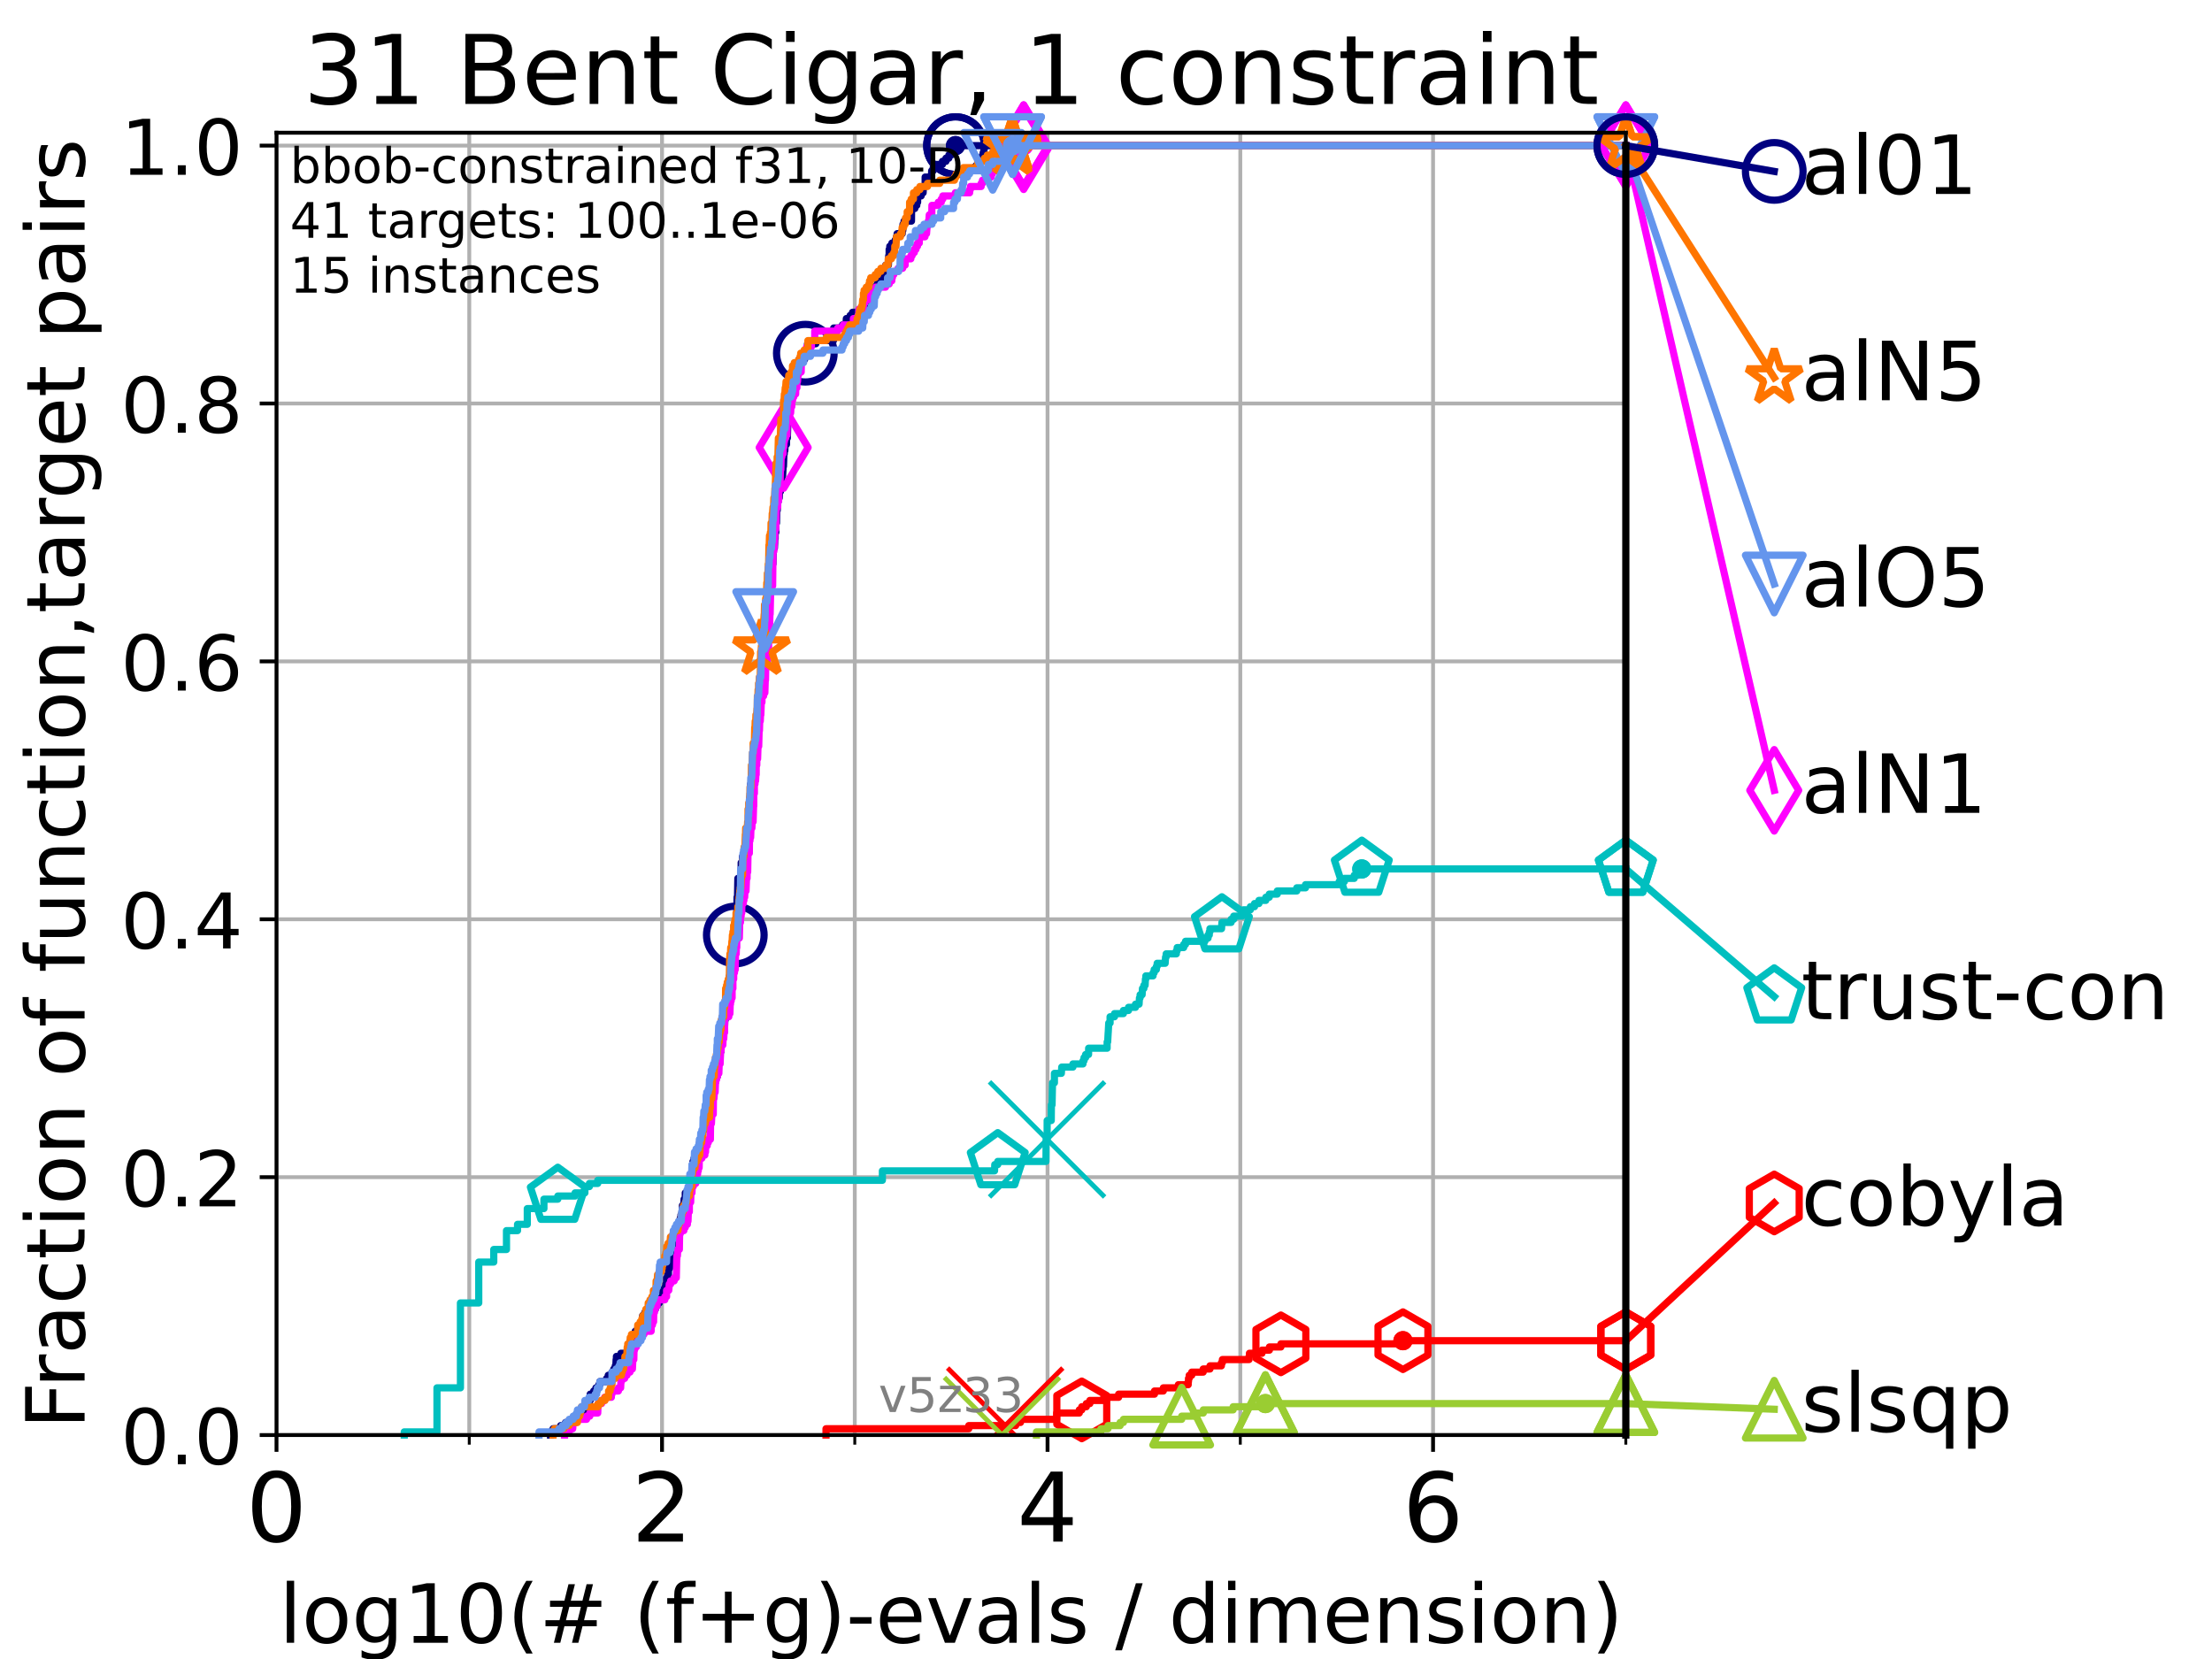 <?xml version="1.0" encoding="utf-8" standalone="no"?>
<!DOCTYPE svg PUBLIC "-//W3C//DTD SVG 1.1//EN"
  "http://www.w3.org/Graphics/SVG/1.1/DTD/svg11.dtd">
<!-- Created with matplotlib (https://matplotlib.org/) -->
<svg height="345.6pt" version="1.1" viewBox="0 0 460.8 345.6" width="460.8pt" xmlns="http://www.w3.org/2000/svg" xmlns:xlink="http://www.w3.org/1999/xlink">
 <defs>
  <style type="text/css">*{stroke-linecap:butt;stroke-linejoin:round;}</style>
 </defs>
 <g id="figure_1">
  <g id="patch_1">
   <path d="M 0 345.6 
L 460.8 345.6 
L 460.8 0 
L 0 0 
z
" style="fill:#ffffff;"/>
  </g>
  <g id="axes_1">
   <g id="patch_2">
    <path d="M 57.6 298.944 
L 338.688 298.944 
L 338.688 27.648 
L 57.6 27.648 
z
" style="fill:#ffffff;"/>
   </g>
   <g id="matplotlib.axis_1">
    <g id="xtick_1">
     <g id="line2d_1">
      <path clip-path="url(#pff13341236)" d="M 57.6 298.944 
L 57.6 27.648 
" style="fill:none;stroke:#b0b0b0;stroke-linecap:square;stroke-width:0.8;"/>
     </g>
     <g id="line2d_2">
      <defs>
       <path d="M 0 0 
L 0 3.5 
" id="mdb79445738" style="stroke:#000000;stroke-width:0.8;"/>
      </defs>
      <g>
       <use style="stroke:#000000;stroke-width:0.8;" x="57.6" xlink:href="#mdb79445738" y="298.944"/>
      </g>
     </g>
     <g id="text_1">
      <!-- 0 -->
      <g transform="translate(51.237 321.141)scale(0.2 -0.2)">
       <defs>
        <path d="M 31.781 66.406 
Q 24.172 66.406 20.328 58.906 
Q 16.5 51.422 16.5 36.375 
Q 16.5 21.391 20.328 13.891 
Q 24.172 6.391 31.781 6.391 
Q 39.453 6.391 43.281 13.891 
Q 47.125 21.391 47.125 36.375 
Q 47.125 51.422 43.281 58.906 
Q 39.453 66.406 31.781 66.406 
z
M 31.781 74.219 
Q 44.047 74.219 50.516 64.516 
Q 56.984 54.828 56.984 36.375 
Q 56.984 17.969 50.516 8.266 
Q 44.047 -1.422 31.781 -1.422 
Q 19.531 -1.422 13.062 8.266 
Q 6.594 17.969 6.594 36.375 
Q 6.594 54.828 13.062 64.516 
Q 19.531 74.219 31.781 74.219 
z
" id="DejaVuSans-48"/>
       </defs>
       <use xlink:href="#DejaVuSans-48"/>
      </g>
     </g>
    </g>
    <g id="xtick_2">
     <g id="line2d_3">
      <path clip-path="url(#pff13341236)" d="M 137.911 298.944 
L 137.911 27.648 
" style="fill:none;stroke:#b0b0b0;stroke-linecap:square;stroke-width:0.8;"/>
     </g>
     <g id="line2d_4">
      <g>
       <use style="stroke:#000000;stroke-width:0.8;" x="137.911" xlink:href="#mdb79445738" y="298.944"/>
      </g>
     </g>
     <g id="text_2">
      <!-- 2 -->
      <g transform="translate(131.548 321.141)scale(0.2 -0.2)">
       <defs>
        <path d="M 19.188 8.297 
L 53.609 8.297 
L 53.609 0 
L 7.328 0 
L 7.328 8.297 
Q 12.938 14.109 22.625 23.891 
Q 32.328 33.688 34.812 36.531 
Q 39.547 41.844 41.422 45.531 
Q 43.312 49.219 43.312 52.781 
Q 43.312 58.594 39.234 62.25 
Q 35.156 65.922 28.609 65.922 
Q 23.969 65.922 18.812 64.312 
Q 13.672 62.703 7.812 59.422 
L 7.812 69.391 
Q 13.766 71.781 18.938 73 
Q 24.125 74.219 28.422 74.219 
Q 39.75 74.219 46.484 68.547 
Q 53.219 62.891 53.219 53.422 
Q 53.219 48.922 51.531 44.891 
Q 49.859 40.875 45.406 35.406 
Q 44.188 33.984 37.641 27.219 
Q 31.109 20.453 19.188 8.297 
z
" id="DejaVuSans-50"/>
       </defs>
       <use xlink:href="#DejaVuSans-50"/>
      </g>
     </g>
    </g>
    <g id="xtick_3">
     <g id="line2d_5">
      <path clip-path="url(#pff13341236)" d="M 218.222 298.944 
L 218.222 27.648 
" style="fill:none;stroke:#b0b0b0;stroke-linecap:square;stroke-width:0.8;"/>
     </g>
     <g id="line2d_6">
      <g>
       <use style="stroke:#000000;stroke-width:0.8;" x="218.222" xlink:href="#mdb79445738" y="298.944"/>
      </g>
     </g>
     <g id="text_3">
      <!-- 4 -->
      <g transform="translate(211.859 321.141)scale(0.2 -0.2)">
       <defs>
        <path d="M 37.797 64.312 
L 12.891 25.391 
L 37.797 25.391 
z
M 35.203 72.906 
L 47.609 72.906 
L 47.609 25.391 
L 58.016 25.391 
L 58.016 17.188 
L 47.609 17.188 
L 47.609 0 
L 37.797 0 
L 37.797 17.188 
L 4.891 17.188 
L 4.891 26.703 
z
" id="DejaVuSans-52"/>
       </defs>
       <use xlink:href="#DejaVuSans-52"/>
      </g>
     </g>
    </g>
    <g id="xtick_4">
     <g id="line2d_7">
      <path clip-path="url(#pff13341236)" d="M 298.533 298.944 
L 298.533 27.648 
" style="fill:none;stroke:#b0b0b0;stroke-linecap:square;stroke-width:0.8;"/>
     </g>
     <g id="line2d_8">
      <g>
       <use style="stroke:#000000;stroke-width:0.8;" x="298.533" xlink:href="#mdb79445738" y="298.944"/>
      </g>
     </g>
     <g id="text_4">
      <!-- 6 -->
      <g transform="translate(292.17 321.141)scale(0.2 -0.2)">
       <defs>
        <path d="M 33.016 40.375 
Q 26.375 40.375 22.484 35.828 
Q 18.609 31.297 18.609 23.391 
Q 18.609 15.531 22.484 10.953 
Q 26.375 6.391 33.016 6.391 
Q 39.656 6.391 43.531 10.953 
Q 47.406 15.531 47.406 23.391 
Q 47.406 31.297 43.531 35.828 
Q 39.656 40.375 33.016 40.375 
z
M 52.594 71.297 
L 52.594 62.312 
Q 48.875 64.062 45.094 64.984 
Q 41.312 65.922 37.594 65.922 
Q 27.828 65.922 22.672 59.328 
Q 17.531 52.734 16.797 39.406 
Q 19.672 43.656 24.016 45.922 
Q 28.375 48.188 33.594 48.188 
Q 44.578 48.188 50.953 41.516 
Q 57.328 34.859 57.328 23.391 
Q 57.328 12.156 50.688 5.359 
Q 44.047 -1.422 33.016 -1.422 
Q 20.359 -1.422 13.672 8.266 
Q 6.984 17.969 6.984 36.375 
Q 6.984 53.656 15.188 63.938 
Q 23.391 74.219 37.203 74.219 
Q 40.922 74.219 44.703 73.484 
Q 48.484 72.75 52.594 71.297 
z
" id="DejaVuSans-54"/>
       </defs>
       <use xlink:href="#DejaVuSans-54"/>
      </g>
     </g>
    </g>
    <g id="xtick_5">
     <g id="line2d_9">
      <path clip-path="url(#pff13341236)" d="M 97.755 298.944 
L 97.755 27.648 
" style="fill:none;stroke:#b0b0b0;stroke-linecap:square;stroke-width:0.8;"/>
     </g>
     <g id="line2d_10">
      <defs>
       <path d="M 0 0 
L 0 2 
" id="m652b79a3dc" style="stroke:#000000;stroke-width:0.6;"/>
      </defs>
      <g>
       <use style="stroke:#000000;stroke-width:0.6;" x="97.755" xlink:href="#m652b79a3dc" y="298.944"/>
      </g>
     </g>
    </g>
    <g id="xtick_6">
     <g id="line2d_11">
      <path clip-path="url(#pff13341236)" d="M 178.066 298.944 
L 178.066 27.648 
" style="fill:none;stroke:#b0b0b0;stroke-linecap:square;stroke-width:0.8;"/>
     </g>
     <g id="line2d_12">
      <g>
       <use style="stroke:#000000;stroke-width:0.6;" x="178.066" xlink:href="#m652b79a3dc" y="298.944"/>
      </g>
     </g>
    </g>
    <g id="xtick_7">
     <g id="line2d_13">
      <path clip-path="url(#pff13341236)" d="M 258.377 298.944 
L 258.377 27.648 
" style="fill:none;stroke:#b0b0b0;stroke-linecap:square;stroke-width:0.8;"/>
     </g>
     <g id="line2d_14">
      <g>
       <use style="stroke:#000000;stroke-width:0.6;" x="258.377" xlink:href="#m652b79a3dc" y="298.944"/>
      </g>
     </g>
    </g>
    <g id="xtick_8">
     <g id="line2d_15">
      <path clip-path="url(#pff13341236)" d="M 338.688 298.944 
L 338.688 27.648 
" style="fill:none;stroke:#b0b0b0;stroke-linecap:square;stroke-width:0.8;"/>
     </g>
     <g id="line2d_16">
      <g>
       <use style="stroke:#000000;stroke-width:0.6;" x="338.688" xlink:href="#m652b79a3dc" y="298.944"/>
      </g>
     </g>
    </g>
    <g id="text_5">
     <!-- log10(# (f+g)-evals / dimension) -->
     <g transform="translate(58.145 342.218)scale(0.17 -0.17)">
      <defs>
       <path d="M 9.422 75.984 
L 18.406 75.984 
L 18.406 0 
L 9.422 0 
z
" id="DejaVuSans-108"/>
       <path d="M 30.609 48.391 
Q 23.391 48.391 19.188 42.75 
Q 14.984 37.109 14.984 27.297 
Q 14.984 17.484 19.156 11.844 
Q 23.344 6.203 30.609 6.203 
Q 37.797 6.203 41.984 11.859 
Q 46.188 17.531 46.188 27.297 
Q 46.188 37.016 41.984 42.703 
Q 37.797 48.391 30.609 48.391 
z
M 30.609 56 
Q 42.328 56 49.016 48.375 
Q 55.719 40.766 55.719 27.297 
Q 55.719 13.875 49.016 6.219 
Q 42.328 -1.422 30.609 -1.422 
Q 18.844 -1.422 12.172 6.219 
Q 5.516 13.875 5.516 27.297 
Q 5.516 40.766 12.172 48.375 
Q 18.844 56 30.609 56 
z
" id="DejaVuSans-111"/>
       <path d="M 45.406 27.984 
Q 45.406 37.75 41.375 43.109 
Q 37.359 48.484 30.078 48.484 
Q 22.859 48.484 18.828 43.109 
Q 14.797 37.75 14.797 27.984 
Q 14.797 18.266 18.828 12.891 
Q 22.859 7.516 30.078 7.516 
Q 37.359 7.516 41.375 12.891 
Q 45.406 18.266 45.406 27.984 
z
M 54.391 6.781 
Q 54.391 -7.172 48.188 -13.984 
Q 42 -20.797 29.203 -20.797 
Q 24.469 -20.797 20.266 -20.094 
Q 16.062 -19.391 12.109 -17.922 
L 12.109 -9.188 
Q 16.062 -11.328 19.922 -12.344 
Q 23.781 -13.375 27.781 -13.375 
Q 36.625 -13.375 41.016 -8.766 
Q 45.406 -4.156 45.406 5.172 
L 45.406 9.625 
Q 42.625 4.781 38.281 2.391 
Q 33.938 0 27.875 0 
Q 17.828 0 11.672 7.656 
Q 5.516 15.328 5.516 27.984 
Q 5.516 40.672 11.672 48.328 
Q 17.828 56 27.875 56 
Q 33.938 56 38.281 53.609 
Q 42.625 51.219 45.406 46.391 
L 45.406 54.688 
L 54.391 54.688 
z
" id="DejaVuSans-103"/>
       <path d="M 12.406 8.297 
L 28.516 8.297 
L 28.516 63.922 
L 10.984 60.406 
L 10.984 69.391 
L 28.422 72.906 
L 38.281 72.906 
L 38.281 8.297 
L 54.391 8.297 
L 54.391 0 
L 12.406 0 
z
" id="DejaVuSans-49"/>
       <path d="M 31 75.875 
Q 24.469 64.656 21.281 53.656 
Q 18.109 42.672 18.109 31.391 
Q 18.109 20.125 21.312 9.062 
Q 24.516 -2 31 -13.188 
L 23.188 -13.188 
Q 15.875 -1.703 12.234 9.375 
Q 8.594 20.453 8.594 31.391 
Q 8.594 42.281 12.203 53.312 
Q 15.828 64.359 23.188 75.875 
z
" id="DejaVuSans-40"/>
       <path d="M 51.125 44 
L 36.922 44 
L 32.812 27.688 
L 47.125 27.688 
z
M 43.797 71.781 
L 38.719 51.516 
L 52.984 51.516 
L 58.109 71.781 
L 65.922 71.781 
L 60.891 51.516 
L 76.125 51.516 
L 76.125 44 
L 58.984 44 
L 54.984 27.688 
L 70.516 27.688 
L 70.516 20.219 
L 53.078 20.219 
L 48 0 
L 40.188 0 
L 45.219 20.219 
L 30.906 20.219 
L 25.875 0 
L 18.016 0 
L 23.094 20.219 
L 7.719 20.219 
L 7.719 27.688 
L 24.906 27.688 
L 29 44 
L 13.281 44 
L 13.281 51.516 
L 30.906 51.516 
L 35.891 71.781 
z
" id="DejaVuSans-35"/>
       <path id="DejaVuSans-32"/>
       <path d="M 37.109 75.984 
L 37.109 68.5 
L 28.516 68.5 
Q 23.688 68.5 21.797 66.547 
Q 19.922 64.594 19.922 59.516 
L 19.922 54.688 
L 34.719 54.688 
L 34.719 47.703 
L 19.922 47.703 
L 19.922 0 
L 10.891 0 
L 10.891 47.703 
L 2.297 47.703 
L 2.297 54.688 
L 10.891 54.688 
L 10.891 58.5 
Q 10.891 67.625 15.141 71.797 
Q 19.391 75.984 28.609 75.984 
z
" id="DejaVuSans-102"/>
       <path d="M 46 62.703 
L 46 35.5 
L 73.188 35.5 
L 73.188 27.203 
L 46 27.203 
L 46 0 
L 37.797 0 
L 37.797 27.203 
L 10.594 27.203 
L 10.594 35.5 
L 37.797 35.5 
L 37.797 62.703 
z
" id="DejaVuSans-43"/>
       <path d="M 8.016 75.875 
L 15.828 75.875 
Q 23.141 64.359 26.781 53.312 
Q 30.422 42.281 30.422 31.391 
Q 30.422 20.453 26.781 9.375 
Q 23.141 -1.703 15.828 -13.188 
L 8.016 -13.188 
Q 14.5 -2 17.703 9.062 
Q 20.906 20.125 20.906 31.391 
Q 20.906 42.672 17.703 53.656 
Q 14.5 64.656 8.016 75.875 
z
" id="DejaVuSans-41"/>
       <path d="M 4.891 31.391 
L 31.203 31.391 
L 31.203 23.391 
L 4.891 23.391 
z
" id="DejaVuSans-45"/>
       <path d="M 56.203 29.594 
L 56.203 25.203 
L 14.891 25.203 
Q 15.484 15.922 20.484 11.062 
Q 25.484 6.203 34.422 6.203 
Q 39.594 6.203 44.453 7.469 
Q 49.312 8.734 54.109 11.281 
L 54.109 2.781 
Q 49.266 0.734 44.188 -0.344 
Q 39.109 -1.422 33.891 -1.422 
Q 20.797 -1.422 13.156 6.188 
Q 5.516 13.812 5.516 26.812 
Q 5.516 40.234 12.766 48.109 
Q 20.016 56 32.328 56 
Q 43.359 56 49.781 48.891 
Q 56.203 41.797 56.203 29.594 
z
M 47.219 32.234 
Q 47.125 39.594 43.094 43.984 
Q 39.062 48.391 32.422 48.391 
Q 24.906 48.391 20.391 44.141 
Q 15.875 39.891 15.188 32.172 
z
" id="DejaVuSans-101"/>
       <path d="M 2.984 54.688 
L 12.5 54.688 
L 29.594 8.797 
L 46.688 54.688 
L 56.203 54.688 
L 35.688 0 
L 23.484 0 
z
" id="DejaVuSans-118"/>
       <path d="M 34.281 27.484 
Q 23.391 27.484 19.188 25 
Q 14.984 22.516 14.984 16.5 
Q 14.984 11.719 18.141 8.906 
Q 21.297 6.109 26.703 6.109 
Q 34.188 6.109 38.703 11.406 
Q 43.219 16.703 43.219 25.484 
L 43.219 27.484 
z
M 52.203 31.203 
L 52.203 0 
L 43.219 0 
L 43.219 8.297 
Q 40.141 3.328 35.547 0.953 
Q 30.953 -1.422 24.312 -1.422 
Q 15.922 -1.422 10.953 3.297 
Q 6 8.016 6 15.922 
Q 6 25.141 12.172 29.828 
Q 18.359 34.516 30.609 34.516 
L 43.219 34.516 
L 43.219 35.406 
Q 43.219 41.609 39.141 45 
Q 35.062 48.391 27.688 48.391 
Q 23 48.391 18.547 47.266 
Q 14.109 46.141 10.016 43.891 
L 10.016 52.203 
Q 14.938 54.109 19.578 55.047 
Q 24.219 56 28.609 56 
Q 40.484 56 46.344 49.844 
Q 52.203 43.703 52.203 31.203 
z
" id="DejaVuSans-97"/>
       <path d="M 44.281 53.078 
L 44.281 44.578 
Q 40.484 46.531 36.375 47.5 
Q 32.281 48.484 27.875 48.484 
Q 21.188 48.484 17.844 46.438 
Q 14.5 44.391 14.5 40.281 
Q 14.5 37.156 16.891 35.375 
Q 19.281 33.594 26.516 31.984 
L 29.594 31.297 
Q 39.156 29.25 43.188 25.516 
Q 47.219 21.781 47.219 15.094 
Q 47.219 7.469 41.188 3.016 
Q 35.156 -1.422 24.609 -1.422 
Q 20.219 -1.422 15.453 -0.562 
Q 10.688 0.297 5.422 2 
L 5.422 11.281 
Q 10.406 8.688 15.234 7.391 
Q 20.062 6.109 24.812 6.109 
Q 31.156 6.109 34.562 8.281 
Q 37.984 10.453 37.984 14.406 
Q 37.984 18.062 35.516 20.016 
Q 33.062 21.969 24.703 23.781 
L 21.578 24.516 
Q 13.234 26.266 9.516 29.906 
Q 5.812 33.547 5.812 39.891 
Q 5.812 47.609 11.281 51.797 
Q 16.75 56 26.812 56 
Q 31.781 56 36.172 55.266 
Q 40.578 54.547 44.281 53.078 
z
" id="DejaVuSans-115"/>
       <path d="M 25.391 72.906 
L 33.688 72.906 
L 8.297 -9.281 
L 0 -9.281 
z
" id="DejaVuSans-47"/>
       <path d="M 45.406 46.391 
L 45.406 75.984 
L 54.391 75.984 
L 54.391 0 
L 45.406 0 
L 45.406 8.203 
Q 42.578 3.328 38.25 0.953 
Q 33.938 -1.422 27.875 -1.422 
Q 17.969 -1.422 11.734 6.484 
Q 5.516 14.406 5.516 27.297 
Q 5.516 40.188 11.734 48.094 
Q 17.969 56 27.875 56 
Q 33.938 56 38.25 53.625 
Q 42.578 51.266 45.406 46.391 
z
M 14.797 27.297 
Q 14.797 17.391 18.875 11.75 
Q 22.953 6.109 30.078 6.109 
Q 37.203 6.109 41.297 11.75 
Q 45.406 17.391 45.406 27.297 
Q 45.406 37.203 41.297 42.844 
Q 37.203 48.484 30.078 48.484 
Q 22.953 48.484 18.875 42.844 
Q 14.797 37.203 14.797 27.297 
z
" id="DejaVuSans-100"/>
       <path d="M 9.422 54.688 
L 18.406 54.688 
L 18.406 0 
L 9.422 0 
z
M 9.422 75.984 
L 18.406 75.984 
L 18.406 64.594 
L 9.422 64.594 
z
" id="DejaVuSans-105"/>
       <path d="M 52 44.188 
Q 55.375 50.25 60.062 53.125 
Q 64.75 56 71.094 56 
Q 79.641 56 84.281 50.016 
Q 88.922 44.047 88.922 33.016 
L 88.922 0 
L 79.891 0 
L 79.891 32.719 
Q 79.891 40.578 77.094 44.375 
Q 74.312 48.188 68.609 48.188 
Q 61.625 48.188 57.562 43.547 
Q 53.516 38.922 53.516 30.906 
L 53.516 0 
L 44.484 0 
L 44.484 32.719 
Q 44.484 40.625 41.703 44.406 
Q 38.922 48.188 33.109 48.188 
Q 26.219 48.188 22.156 43.531 
Q 18.109 38.875 18.109 30.906 
L 18.109 0 
L 9.078 0 
L 9.078 54.688 
L 18.109 54.688 
L 18.109 46.188 
Q 21.188 51.219 25.484 53.609 
Q 29.781 56 35.688 56 
Q 41.656 56 45.828 52.969 
Q 50 49.953 52 44.188 
z
" id="DejaVuSans-109"/>
       <path d="M 54.891 33.016 
L 54.891 0 
L 45.906 0 
L 45.906 32.719 
Q 45.906 40.484 42.875 44.328 
Q 39.844 48.188 33.797 48.188 
Q 26.516 48.188 22.312 43.547 
Q 18.109 38.922 18.109 30.906 
L 18.109 0 
L 9.078 0 
L 9.078 54.688 
L 18.109 54.688 
L 18.109 46.188 
Q 21.344 51.125 25.703 53.562 
Q 30.078 56 35.797 56 
Q 45.219 56 50.047 50.172 
Q 54.891 44.344 54.891 33.016 
z
" id="DejaVuSans-110"/>
      </defs>
      <use xlink:href="#DejaVuSans-108"/>
      <use x="27.783" xlink:href="#DejaVuSans-111"/>
      <use x="88.965" xlink:href="#DejaVuSans-103"/>
      <use x="152.441" xlink:href="#DejaVuSans-49"/>
      <use x="216.064" xlink:href="#DejaVuSans-48"/>
      <use x="279.688" xlink:href="#DejaVuSans-40"/>
      <use x="318.701" xlink:href="#DejaVuSans-35"/>
      <use x="402.49" xlink:href="#DejaVuSans-32"/>
      <use x="434.277" xlink:href="#DejaVuSans-40"/>
      <use x="473.291" xlink:href="#DejaVuSans-102"/>
      <use x="508.496" xlink:href="#DejaVuSans-43"/>
      <use x="592.285" xlink:href="#DejaVuSans-103"/>
      <use x="655.762" xlink:href="#DejaVuSans-41"/>
      <use x="694.775" xlink:href="#DejaVuSans-45"/>
      <use x="730.859" xlink:href="#DejaVuSans-101"/>
      <use x="792.383" xlink:href="#DejaVuSans-118"/>
      <use x="851.562" xlink:href="#DejaVuSans-97"/>
      <use x="912.842" xlink:href="#DejaVuSans-108"/>
      <use x="940.625" xlink:href="#DejaVuSans-115"/>
      <use x="992.725" xlink:href="#DejaVuSans-32"/>
      <use x="1024.512" xlink:href="#DejaVuSans-47"/>
      <use x="1058.203" xlink:href="#DejaVuSans-32"/>
      <use x="1089.99" xlink:href="#DejaVuSans-100"/>
      <use x="1153.467" xlink:href="#DejaVuSans-105"/>
      <use x="1181.25" xlink:href="#DejaVuSans-109"/>
      <use x="1278.662" xlink:href="#DejaVuSans-101"/>
      <use x="1340.186" xlink:href="#DejaVuSans-110"/>
      <use x="1403.564" xlink:href="#DejaVuSans-115"/>
      <use x="1455.664" xlink:href="#DejaVuSans-105"/>
      <use x="1483.447" xlink:href="#DejaVuSans-111"/>
      <use x="1544.629" xlink:href="#DejaVuSans-110"/>
      <use x="1608.008" xlink:href="#DejaVuSans-41"/>
     </g>
    </g>
   </g>
   <g id="matplotlib.axis_2">
    <g id="ytick_1">
     <g id="line2d_17">
      <path clip-path="url(#pff13341236)" d="M 57.6 298.944 
L 338.688 298.944 
" style="fill:none;stroke:#b0b0b0;stroke-linecap:square;stroke-width:0.8;"/>
     </g>
     <g id="line2d_18">
      <defs>
       <path d="M 0 0 
L -3.5 0 
" id="m3587499811" style="stroke:#000000;stroke-width:0.8;"/>
      </defs>
      <g>
       <use style="stroke:#000000;stroke-width:0.8;" x="57.6" xlink:href="#m3587499811" y="298.944"/>
      </g>
     </g>
     <g id="text_6">
      <!-- 0.0 -->
      <g transform="translate(25.155 305.023)scale(0.16 -0.16)">
       <defs>
        <path d="M 10.688 12.406 
L 21 12.406 
L 21 0 
L 10.688 0 
z
" id="DejaVuSans-46"/>
       </defs>
       <use xlink:href="#DejaVuSans-48"/>
       <use x="63.623" xlink:href="#DejaVuSans-46"/>
       <use x="95.41" xlink:href="#DejaVuSans-48"/>
      </g>
     </g>
    </g>
    <g id="ytick_2">
     <g id="line2d_19">
      <path clip-path="url(#pff13341236)" d="M 57.6 245.222 
L 338.688 245.222 
" style="fill:none;stroke:#b0b0b0;stroke-linecap:square;stroke-width:0.8;"/>
     </g>
     <g id="line2d_20">
      <g>
       <use style="stroke:#000000;stroke-width:0.8;" x="57.6" xlink:href="#m3587499811" y="245.222"/>
      </g>
     </g>
     <g id="text_7">
      <!-- 0.2 -->
      <g transform="translate(25.155 251.301)scale(0.16 -0.16)">
       <use xlink:href="#DejaVuSans-48"/>
       <use x="63.623" xlink:href="#DejaVuSans-46"/>
       <use x="95.41" xlink:href="#DejaVuSans-50"/>
      </g>
     </g>
    </g>
    <g id="ytick_3">
     <g id="line2d_21">
      <path clip-path="url(#pff13341236)" d="M 57.6 191.5 
L 338.688 191.5 
" style="fill:none;stroke:#b0b0b0;stroke-linecap:square;stroke-width:0.8;"/>
     </g>
     <g id="line2d_22">
      <g>
       <use style="stroke:#000000;stroke-width:0.8;" x="57.6" xlink:href="#m3587499811" y="191.5"/>
      </g>
     </g>
     <g id="text_8">
      <!-- 0.4 -->
      <g transform="translate(25.155 197.579)scale(0.16 -0.16)">
       <use xlink:href="#DejaVuSans-48"/>
       <use x="63.623" xlink:href="#DejaVuSans-46"/>
       <use x="95.41" xlink:href="#DejaVuSans-52"/>
      </g>
     </g>
    </g>
    <g id="ytick_4">
     <g id="line2d_23">
      <path clip-path="url(#pff13341236)" d="M 57.6 137.778 
L 338.688 137.778 
" style="fill:none;stroke:#b0b0b0;stroke-linecap:square;stroke-width:0.8;"/>
     </g>
     <g id="line2d_24">
      <g>
       <use style="stroke:#000000;stroke-width:0.8;" x="57.6" xlink:href="#m3587499811" y="137.778"/>
      </g>
     </g>
     <g id="text_9">
      <!-- 0.6 -->
      <g transform="translate(25.155 143.857)scale(0.16 -0.16)">
       <use xlink:href="#DejaVuSans-48"/>
       <use x="63.623" xlink:href="#DejaVuSans-46"/>
       <use x="95.41" xlink:href="#DejaVuSans-54"/>
      </g>
     </g>
    </g>
    <g id="ytick_5">
     <g id="line2d_25">
      <path clip-path="url(#pff13341236)" d="M 57.6 84.056 
L 338.688 84.056 
" style="fill:none;stroke:#b0b0b0;stroke-linecap:square;stroke-width:0.8;"/>
     </g>
     <g id="line2d_26">
      <g>
       <use style="stroke:#000000;stroke-width:0.8;" x="57.6" xlink:href="#m3587499811" y="84.056"/>
      </g>
     </g>
     <g id="text_10">
      <!-- 0.8 -->
      <g transform="translate(25.155 90.135)scale(0.16 -0.16)">
       <defs>
        <path d="M 31.781 34.625 
Q 24.75 34.625 20.719 30.859 
Q 16.703 27.094 16.703 20.516 
Q 16.703 13.922 20.719 10.156 
Q 24.75 6.391 31.781 6.391 
Q 38.812 6.391 42.859 10.172 
Q 46.922 13.969 46.922 20.516 
Q 46.922 27.094 42.891 30.859 
Q 38.875 34.625 31.781 34.625 
z
M 21.922 38.812 
Q 15.578 40.375 12.031 44.719 
Q 8.5 49.078 8.5 55.328 
Q 8.5 64.062 14.719 69.141 
Q 20.953 74.219 31.781 74.219 
Q 42.672 74.219 48.875 69.141 
Q 55.078 64.062 55.078 55.328 
Q 55.078 49.078 51.531 44.719 
Q 48 40.375 41.703 38.812 
Q 48.828 37.156 52.797 32.312 
Q 56.781 27.484 56.781 20.516 
Q 56.781 9.906 50.312 4.234 
Q 43.844 -1.422 31.781 -1.422 
Q 19.734 -1.422 13.25 4.234 
Q 6.781 9.906 6.781 20.516 
Q 6.781 27.484 10.781 32.312 
Q 14.797 37.156 21.922 38.812 
z
M 18.312 54.391 
Q 18.312 48.734 21.844 45.562 
Q 25.391 42.391 31.781 42.391 
Q 38.141 42.391 41.719 45.562 
Q 45.312 48.734 45.312 54.391 
Q 45.312 60.062 41.719 63.234 
Q 38.141 66.406 31.781 66.406 
Q 25.391 66.406 21.844 63.234 
Q 18.312 60.062 18.312 54.391 
z
" id="DejaVuSans-56"/>
       </defs>
       <use xlink:href="#DejaVuSans-48"/>
       <use x="63.623" xlink:href="#DejaVuSans-46"/>
       <use x="95.41" xlink:href="#DejaVuSans-56"/>
      </g>
     </g>
    </g>
    <g id="ytick_6">
     <g id="line2d_27">
      <path clip-path="url(#pff13341236)" d="M 57.6 30.334 
L 338.688 30.334 
" style="fill:none;stroke:#b0b0b0;stroke-linecap:square;stroke-width:0.8;"/>
     </g>
     <g id="line2d_28">
      <g>
       <use style="stroke:#000000;stroke-width:0.8;" x="57.6" xlink:href="#m3587499811" y="30.334"/>
      </g>
     </g>
     <g id="text_11">
      <!-- 1.0 -->
      <g transform="translate(25.155 36.413)scale(0.16 -0.16)">
       <use xlink:href="#DejaVuSans-49"/>
       <use x="63.623" xlink:href="#DejaVuSans-46"/>
       <use x="95.41" xlink:href="#DejaVuSans-48"/>
      </g>
     </g>
    </g>
    <g id="text_12">
     <!-- Fraction of function,target pairs -->
     <g transform="translate(17.62 297.681)rotate(-90)scale(0.17 -0.17)">
      <defs>
       <path d="M 9.812 72.906 
L 51.703 72.906 
L 51.703 64.594 
L 19.672 64.594 
L 19.672 43.109 
L 48.578 43.109 
L 48.578 34.812 
L 19.672 34.812 
L 19.672 0 
L 9.812 0 
z
" id="DejaVuSans-70"/>
       <path d="M 41.109 46.297 
Q 39.594 47.172 37.812 47.578 
Q 36.031 48 33.891 48 
Q 26.266 48 22.188 43.047 
Q 18.109 38.094 18.109 28.812 
L 18.109 0 
L 9.078 0 
L 9.078 54.688 
L 18.109 54.688 
L 18.109 46.188 
Q 20.953 51.172 25.484 53.578 
Q 30.031 56 36.531 56 
Q 37.453 56 38.578 55.875 
Q 39.703 55.766 41.062 55.516 
z
" id="DejaVuSans-114"/>
       <path d="M 48.781 52.594 
L 48.781 44.188 
Q 44.969 46.297 41.141 47.344 
Q 37.312 48.391 33.406 48.391 
Q 24.656 48.391 19.812 42.844 
Q 14.984 37.312 14.984 27.297 
Q 14.984 17.281 19.812 11.734 
Q 24.656 6.203 33.406 6.203 
Q 37.312 6.203 41.141 7.25 
Q 44.969 8.297 48.781 10.406 
L 48.781 2.094 
Q 45.016 0.344 40.984 -0.531 
Q 36.969 -1.422 32.422 -1.422 
Q 20.062 -1.422 12.781 6.344 
Q 5.516 14.109 5.516 27.297 
Q 5.516 40.672 12.859 48.328 
Q 20.219 56 33.016 56 
Q 37.156 56 41.109 55.141 
Q 45.062 54.297 48.781 52.594 
z
" id="DejaVuSans-99"/>
       <path d="M 18.312 70.219 
L 18.312 54.688 
L 36.812 54.688 
L 36.812 47.703 
L 18.312 47.703 
L 18.312 18.016 
Q 18.312 11.328 20.141 9.422 
Q 21.969 7.516 27.594 7.516 
L 36.812 7.516 
L 36.812 0 
L 27.594 0 
Q 17.188 0 13.234 3.875 
Q 9.281 7.766 9.281 18.016 
L 9.281 47.703 
L 2.688 47.703 
L 2.688 54.688 
L 9.281 54.688 
L 9.281 70.219 
z
" id="DejaVuSans-116"/>
       <path d="M 8.5 21.578 
L 8.5 54.688 
L 17.484 54.688 
L 17.484 21.922 
Q 17.484 14.156 20.5 10.266 
Q 23.531 6.391 29.594 6.391 
Q 36.859 6.391 41.078 11.031 
Q 45.312 15.672 45.312 23.688 
L 45.312 54.688 
L 54.297 54.688 
L 54.297 0 
L 45.312 0 
L 45.312 8.406 
Q 42.047 3.422 37.719 1 
Q 33.406 -1.422 27.688 -1.422 
Q 18.266 -1.422 13.375 4.438 
Q 8.5 10.297 8.5 21.578 
z
M 31.109 56 
z
" id="DejaVuSans-117"/>
       <path d="M 11.719 12.406 
L 22.016 12.406 
L 22.016 4 
L 14.016 -11.625 
L 7.719 -11.625 
L 11.719 4 
z
" id="DejaVuSans-44"/>
       <path d="M 18.109 8.203 
L 18.109 -20.797 
L 9.078 -20.797 
L 9.078 54.688 
L 18.109 54.688 
L 18.109 46.391 
Q 20.953 51.266 25.266 53.625 
Q 29.594 56 35.594 56 
Q 45.562 56 51.781 48.094 
Q 58.016 40.188 58.016 27.297 
Q 58.016 14.406 51.781 6.484 
Q 45.562 -1.422 35.594 -1.422 
Q 29.594 -1.422 25.266 0.953 
Q 20.953 3.328 18.109 8.203 
z
M 48.688 27.297 
Q 48.688 37.203 44.609 42.844 
Q 40.531 48.484 33.406 48.484 
Q 26.266 48.484 22.188 42.844 
Q 18.109 37.203 18.109 27.297 
Q 18.109 17.391 22.188 11.75 
Q 26.266 6.109 33.406 6.109 
Q 40.531 6.109 44.609 11.75 
Q 48.688 17.391 48.688 27.297 
z
" id="DejaVuSans-112"/>
      </defs>
      <use xlink:href="#DejaVuSans-70"/>
      <use x="50.27" xlink:href="#DejaVuSans-114"/>
      <use x="91.383" xlink:href="#DejaVuSans-97"/>
      <use x="152.662" xlink:href="#DejaVuSans-99"/>
      <use x="207.643" xlink:href="#DejaVuSans-116"/>
      <use x="246.852" xlink:href="#DejaVuSans-105"/>
      <use x="274.635" xlink:href="#DejaVuSans-111"/>
      <use x="335.816" xlink:href="#DejaVuSans-110"/>
      <use x="399.195" xlink:href="#DejaVuSans-32"/>
      <use x="430.982" xlink:href="#DejaVuSans-111"/>
      <use x="492.164" xlink:href="#DejaVuSans-102"/>
      <use x="527.369" xlink:href="#DejaVuSans-32"/>
      <use x="559.156" xlink:href="#DejaVuSans-102"/>
      <use x="594.361" xlink:href="#DejaVuSans-117"/>
      <use x="657.74" xlink:href="#DejaVuSans-110"/>
      <use x="721.119" xlink:href="#DejaVuSans-99"/>
      <use x="776.1" xlink:href="#DejaVuSans-116"/>
      <use x="815.309" xlink:href="#DejaVuSans-105"/>
      <use x="843.092" xlink:href="#DejaVuSans-111"/>
      <use x="904.273" xlink:href="#DejaVuSans-110"/>
      <use x="967.652" xlink:href="#DejaVuSans-44"/>
      <use x="999.439" xlink:href="#DejaVuSans-116"/>
      <use x="1038.648" xlink:href="#DejaVuSans-97"/>
      <use x="1099.928" xlink:href="#DejaVuSans-114"/>
      <use x="1139.291" xlink:href="#DejaVuSans-103"/>
      <use x="1202.768" xlink:href="#DejaVuSans-101"/>
      <use x="1264.291" xlink:href="#DejaVuSans-116"/>
      <use x="1303.5" xlink:href="#DejaVuSans-32"/>
      <use x="1335.287" xlink:href="#DejaVuSans-112"/>
      <use x="1398.764" xlink:href="#DejaVuSans-97"/>
      <use x="1460.043" xlink:href="#DejaVuSans-105"/>
      <use x="1487.826" xlink:href="#DejaVuSans-114"/>
      <use x="1528.939" xlink:href="#DejaVuSans-115"/>
     </g>
    </g>
   </g>
   <g id="line2d_29">
    <defs>
     <path d="M 0 1.5 
C 0.398 1.5 0.779 1.342 1.061 1.061 
C 1.342 0.779 1.5 0.398 1.5 0 
C 1.5 -0.398 1.342 -0.779 1.061 -1.061 
C 0.779 -1.342 0.398 -1.5 0 -1.5 
C -0.398 -1.5 -0.779 -1.342 -1.061 -1.061 
C -1.342 -0.779 -1.5 -0.398 -1.5 0 
C -1.5 0.398 -1.342 0.779 -1.061 1.061 
C -0.779 1.342 -0.398 1.5 0 1.5 
z
" id="mce91ed52f5" style="stroke:#000080;"/>
    </defs>
    <g>
     <use style="fill:#000080;stroke:#000080;" x="199.054" xlink:href="#mce91ed52f5" y="30.334"/>
     <use style="fill:#000080;stroke:#000080;" x="199.054" xlink:href="#mce91ed52f5" y="30.334"/>
    </g>
   </g>
   <g id="line2d_30">
    <path d="M 114.685 298.944 
L 114.685 298.289 
L 115.206 298.289 
L 115.206 297.634 
L 116.798 297.634 
L 116.798 296.979 
L 117.821 296.979 
L 117.821 296.323 
L 118.994 296.323 
L 118.994 295.668 
L 119.603 295.668 
L 119.603 295.013 
L 121.756 295.013 
L 121.756 294.358 
L 122.191 294.358 
L 122.191 293.703 
L 122.615 293.703 
L 122.699 291.737 
L 122.948 291.737 
L 122.948 290.427 
L 123.673 290.427 
L 123.673 289.772 
L 124.14 289.772 
L 124.14 289.117 
L 124.744 289.117 
L 124.744 288.462 
L 124.965 288.462 
L 124.965 287.807 
L 126.372 287.807 
L 126.372 287.151 
L 126.707 287.151 
L 126.707 286.496 
L 127.485 286.496 
L 127.485 285.841 
L 127.861 285.841 
L 127.861 285.186 
L 128.169 285.186 
L 128.169 284.531 
L 128.291 284.531 
L 128.351 283.22 
L 128.411 283.22 
L 128.411 282.565 
L 129.348 282.565 
L 129.348 281.91 
L 130.822 281.91 
L 130.822 280.6 
L 131.236 280.6 
L 131.287 279.29 
L 131.74 279.29 
L 131.74 278.634 
L 132.085 278.634 
L 132.085 277.979 
L 132.327 277.979 
L 132.327 277.324 
L 132.847 277.324 
L 132.847 276.669 
L 133.533 276.669 
L 133.533 276.014 
L 133.844 276.014 
L 133.888 274.048 
L 134.322 274.048 
L 134.322 273.393 
L 134.787 273.393 
L 134.787 272.738 
L 136.532 272.738 
L 136.532 272.083 
L 136.869 272.083 
L 136.869 271.428 
L 137.344 271.428 
L 137.344 270.773 
L 137.523 270.773 
L 137.523 270.118 
L 137.736 270.118 
L 137.736 268.807 
L 138.528 268.807 
L 138.528 268.152 
L 138.695 268.152 
L 138.695 267.497 
L 138.861 267.497 
L 138.861 266.187 
L 139.091 266.187 
L 139.091 265.532 
L 139.253 265.532 
L 139.253 264.221 
L 139.509 264.221 
L 139.573 262.256 
L 140.165 262.256 
L 140.257 259.635 
L 140.589 259.635 
L 140.679 257.015 
L 140.856 257.015 
L 140.856 256.36 
L 141.032 256.36 
L 141.09 255.049 
L 141.549 255.049 
L 141.549 254.394 
L 141.718 254.394 
L 141.718 253.739 
L 141.858 253.739 
L 141.858 253.084 
L 142.161 253.084 
L 142.161 251.118 
L 142.459 251.118 
L 142.513 249.808 
L 142.753 249.808 
L 142.753 248.498 
L 143.324 248.498 
L 143.324 247.843 
L 143.603 247.843 
L 143.603 247.187 
L 143.754 247.187 
L 143.754 246.532 
L 143.903 246.532 
L 143.903 245.877 
L 144.051 245.877 
L 144.148 244.567 
L 144.173 244.567 
L 144.246 242.601 
L 144.367 242.601 
L 144.367 241.946 
L 144.582 241.946 
L 144.582 241.291 
L 145.075 241.291 
L 145.144 239.981 
L 145.441 239.981 
L 145.441 239.326 
L 145.711 239.326 
L 145.733 238.015 
L 145.822 238.015 
L 145.822 237.36 
L 146.086 237.36 
L 146.086 236.705 
L 146.388 236.705 
L 146.41 235.395 
L 146.602 235.395 
L 146.644 234.085 
L 146.917 234.085 
L 146.917 233.429 
L 147.103 233.429 
L 147.103 230.809 
L 147.55 230.809 
L 147.55 230.154 
L 147.77 230.154 
L 147.77 229.499 
L 148.123 229.499 
L 148.2 227.533 
L 148.412 227.533 
L 148.412 226.878 
L 148.62 226.878 
L 148.696 225.568 
L 148.827 225.568 
L 148.827 224.912 
L 149.031 224.912 
L 149.031 224.257 
L 149.432 224.257 
L 149.432 223.602 
L 149.629 223.602 
L 149.629 221.637 
L 149.824 221.637 
L 149.824 220.982 
L 150.016 220.982 
L 150.051 219.016 
L 150.207 219.016 
L 150.207 217.051 
L 150.395 217.051 
L 150.497 215.74 
L 150.531 215.74 
L 150.582 213.775 
L 150.949 213.775 
L 150.999 212.465 
L 151.081 212.465 
L 151.081 211.81 
L 151.309 211.81 
L 151.309 210.499 
L 151.422 210.499 
L 151.422 209.844 
L 151.55 209.844 
L 151.55 209.189 
L 151.693 209.189 
L 151.787 205.258 
L 151.819 205.258 
L 151.835 203.948 
L 151.975 203.948 
L 151.975 203.293 
L 152.345 203.293 
L 152.345 200.672 
L 152.512 200.672 
L 152.512 199.362 
L 152.647 199.362 
L 152.647 198.707 
L 152.841 198.707 
L 152.856 196.741 
L 153.003 196.741 
L 153.003 195.431 
L 153.178 195.431 
L 153.265 194.121 
L 153.323 194.121 
L 153.381 192.155 
L 153.452 192.155 
L 153.538 186.914 
L 153.637 186.914 
L 153.708 182.983 
L 154.249 182.983 
L 154.345 181.673 
L 154.399 181.673 
L 154.399 179.707 
L 154.641 179.707 
L 154.695 178.397 
L 155.025 178.397 
L 155.025 177.742 
L 155.271 177.742 
L 155.271 176.432 
L 155.438 176.432 
L 155.438 175.777 
L 155.691 175.777 
L 155.767 173.156 
L 155.829 173.156 
L 155.904 171.846 
L 155.966 171.846 
L 156.053 168.57 
L 156.188 168.57 
L 156.273 165.949 
L 156.37 165.949 
L 156.37 163.329 
L 156.503 163.329 
L 156.503 162.674 
L 156.634 162.674 
L 156.634 162.018 
L 156.765 162.018 
L 156.812 160.053 
L 156.942 160.053 
L 156.942 159.398 
L 157.128 159.398 
L 157.22 157.432 
L 157.392 157.432 
L 157.404 156.122 
L 157.529 156.122 
L 157.608 152.846 
L 157.653 152.846 
L 157.731 151.536 
L 157.765 151.536 
L 157.821 149.571 
L 157.899 149.571 
L 157.965 146.95 
L 158.195 146.95 
L 158.25 144.33 
L 158.498 144.33 
L 158.498 142.364 
L 158.668 142.364 
L 158.732 140.399 
L 159.139 140.399 
L 159.139 139.743 
L 159.304 139.743 
L 159.304 139.088 
L 159.668 139.088 
L 159.748 135.813 
L 159.848 135.813 
L 159.858 130.571 
L 159.966 130.571 
L 160.074 125.985 
L 160.191 125.985 
L 160.191 124.02 
L 160.394 124.02 
L 160.5 122.055 
L 160.509 122.055 
L 160.604 119.434 
L 160.774 119.434 
L 160.877 117.469 
L 161.008 117.469 
L 161.073 114.193 
L 161.32 114.193 
L 161.42 112.227 
L 161.475 112.227 
L 161.475 110.917 
L 161.618 110.917 
L 161.618 108.952 
L 161.761 108.952 
L 161.814 106.331 
L 161.912 106.331 
L 162.008 104.366 
L 162.174 104.366 
L 162.174 103.71 
L 162.329 103.71 
L 162.381 102.4 
L 162.577 102.4 
L 162.585 101.09 
L 162.804 101.09 
L 162.896 99.124 
L 163.037 99.124 
L 163.144 97.159 
L 163.21 97.159 
L 163.307 94.538 
L 163.372 94.538 
L 163.372 93.883 
L 163.501 93.883 
L 163.526 92.573 
L 163.844 92.573 
L 163.844 91.263 
L 164.016 91.263 
L 164.125 87.987 
L 164.18 87.987 
L 164.211 84.711 
L 164.418 84.711 
L 164.524 82.746 
L 164.698 82.746 
L 164.698 82.091 
L 165.295 82.091 
L 165.389 79.47 
L 165.605 79.47 
L 165.605 78.16 
L 165.768 78.16 
L 165.768 76.849 
L 166.269 76.849 
L 166.317 75.539 
L 166.419 75.539 
L 166.419 74.884 
L 167.615 74.884 
L 167.691 73.574 
L 167.767 73.574 
L 167.767 72.919 
L 168.22 72.919 
L 168.22 71.608 
L 169.948 71.608 
L 169.948 70.953 
L 173.626 70.953 
L 173.666 68.333 
L 175.509 68.333 
L 175.509 67.677 
L 176.229 67.677 
L 176.31 66.367 
L 177.098 66.367 
L 177.098 65.712 
L 177.596 65.712 
L 177.596 65.057 
L 179.918 65.057 
L 179.936 63.747 
L 180.244 63.747 
L 180.244 63.091 
L 180.446 63.091 
L 180.446 62.436 
L 180.861 62.436 
L 180.861 61.781 
L 181.15 61.781 
L 181.15 61.126 
L 181.339 61.126 
L 181.339 60.471 
L 182.08 60.471 
L 182.08 59.816 
L 182.733 59.816 
L 182.733 59.161 
L 183.214 59.161 
L 183.214 58.505 
L 184.024 58.505 
L 184.13 57.195 
L 184.201 57.195 
L 184.282 55.885 
L 184.503 55.885 
L 184.503 55.23 
L 185.07 55.23 
L 185.137 53.264 
L 185.225 53.264 
L 185.225 51.954 
L 185.359 51.954 
L 185.359 51.299 
L 185.794 51.299 
L 185.794 50.644 
L 186.492 50.644 
L 186.492 49.988 
L 186.734 49.988 
L 186.734 49.333 
L 186.886 49.333 
L 186.886 48.678 
L 187.943 48.678 
L 187.943 48.023 
L 188.071 48.023 
L 188.112 46.713 
L 188.336 46.713 
L 188.336 46.058 
L 189.877 46.058 
L 189.901 43.437 
L 190.571 43.437 
L 190.571 42.782 
L 190.977 42.782 
L 190.977 42.127 
L 191.157 42.127 
L 191.157 40.816 
L 191.891 40.816 
L 191.891 40.161 
L 192.301 40.161 
L 192.37 38.851 
L 192.726 38.851 
L 192.726 36.886 
L 194.019 36.886 
L 194.085 35.575 
L 194.399 35.575 
L 194.399 34.92 
L 194.7 34.92 
L 194.7 34.265 
L 196.322 34.265 
L 196.322 33.61 
L 197.058 33.61 
L 197.058 32.955 
L 197.664 32.955 
L 197.664 32.3 
L 198.168 32.3 
L 198.168 30.989 
L 199.054 30.989 
L 199.054 30.334 
L 338.688 30.334 
L 338.688 30.334 
" style="fill:none;stroke:#000080;stroke-linecap:square;stroke-width:1.5;"/>
   </g>
   <g id="line2d_31">
    <defs>
     <path d="M 0 6 
C 1.591 6 3.117 5.368 4.243 4.243 
C 5.368 3.117 6 1.591 6 0 
C 6 -1.591 5.368 -3.117 4.243 -4.243 
C 3.117 -5.368 1.591 -6 0 -6 
C -1.591 -6 -3.117 -5.368 -4.243 -4.243 
C -5.368 -3.117 -6 -1.591 -6 0 
C -6 1.591 -5.368 3.117 -4.243 4.243 
C -3.117 5.368 -1.591 6 0 6 
z
" id="m605865207d" style="stroke:#000080;stroke-width:1.5;"/>
    </defs>
    <g>
     <use style="fill-opacity:0;stroke:#000080;stroke-width:1.5;" x="153.178" xlink:href="#m605865207d" y="194.776"/>
     <use style="fill-opacity:0;stroke:#000080;stroke-width:1.5;" x="167.767" xlink:href="#m605865207d" y="73.574"/>
     <use style="fill-opacity:0;stroke:#000080;stroke-width:1.5;" x="199.054" xlink:href="#m605865207d" y="30.334"/>
     <use style="fill-opacity:0;stroke:#000080;stroke-width:1.5;" x="199.054" xlink:href="#m605865207d" y="30.334"/>
     <use style="fill-opacity:0;stroke:#000080;stroke-width:1.5;" x="338.688" xlink:href="#m605865207d" y="30.334"/>
    </g>
   </g>
   <g id="line2d_32">
    <path style="fill:none;stroke:#000080;stroke-linecap:square;stroke-width:1.5;"/>
    <g/>
   </g>
   <g id="line2d_33">
    <defs>
     <path d="M 0 1.5 
C 0.398 1.5 0.779 1.342 1.061 1.061 
C 1.342 0.779 1.5 0.398 1.5 0 
C 1.5 -0.398 1.342 -0.779 1.061 -1.061 
C 0.779 -1.342 0.398 -1.5 0 -1.5 
C -0.398 -1.5 -0.779 -1.342 -1.061 -1.061 
C -1.342 -0.779 -1.5 -0.398 -1.5 0 
C -1.5 0.398 -1.342 0.779 -1.061 1.061 
C -0.779 1.342 -0.398 1.5 0 1.5 
z
" id="m4eb1b6b906" style="stroke:#ff00ff;"/>
    </defs>
    <g>
     <use style="fill:#ff00ff;stroke:#ff00ff;" x="213.245" xlink:href="#m4eb1b6b906" y="30.334"/>
     <use style="fill:#ff00ff;stroke:#ff00ff;" x="213.245" xlink:href="#m4eb1b6b906" y="30.334"/>
    </g>
   </g>
   <g id="line2d_34">
    <path d="M 117.598 298.944 
L 117.598 298.289 
L 118.577 298.289 
L 118.577 297.634 
L 119.301 297.634 
L 119.402 296.323 
L 120.094 296.323 
L 120.094 295.668 
L 122.191 295.668 
L 122.191 295.013 
L 122.865 295.013 
L 122.865 294.358 
L 124.52 294.358 
L 124.595 292.393 
L 125.328 292.393 
L 125.328 291.737 
L 125.962 291.737 
L 125.962 291.082 
L 127.358 291.082 
L 127.358 290.427 
L 127.485 290.427 
L 127.485 289.772 
L 128.827 289.772 
L 128.827 289.117 
L 129.291 289.117 
L 129.348 287.807 
L 129.461 287.807 
L 129.461 287.151 
L 130.128 287.151 
L 130.128 286.496 
L 130.612 286.496 
L 130.612 285.841 
L 131.236 285.841 
L 131.236 285.186 
L 131.74 285.186 
L 131.84 283.22 
L 132.036 283.22 
L 132.085 281.255 
L 132.182 281.255 
L 132.182 280.6 
L 132.565 280.6 
L 132.565 279.945 
L 132.847 279.945 
L 132.847 279.29 
L 133.353 279.29 
L 133.353 278.634 
L 133.712 278.634 
L 133.712 277.979 
L 134.15 277.979 
L 134.15 277.324 
L 135.642 277.324 
L 135.682 276.014 
L 135.918 276.014 
L 135.918 275.359 
L 136.151 275.359 
L 136.189 273.393 
L 136.343 273.393 
L 136.343 272.738 
L 136.532 272.738 
L 136.532 272.083 
L 136.869 272.083 
L 136.943 270.773 
L 138.494 270.773 
L 138.494 270.118 
L 138.861 270.118 
L 138.861 268.807 
L 139.317 268.807 
L 139.414 267.497 
L 139.699 267.497 
L 139.699 266.842 
L 140.439 266.842 
L 140.439 266.187 
L 140.886 266.187 
L 140.974 262.256 
L 141.003 262.256 
L 141.003 261.601 
L 141.119 261.601 
L 141.177 260.29 
L 141.521 260.29 
L 141.578 257.015 
L 141.718 257.015 
L 141.718 256.36 
L 142.459 256.36 
L 142.459 255.704 
L 142.753 255.704 
L 142.753 255.049 
L 143.196 255.049 
L 143.196 254.394 
L 143.324 254.394 
L 143.401 252.429 
L 143.603 252.429 
L 143.603 250.463 
L 143.878 250.463 
L 143.928 248.498 
L 144.148 248.498 
L 144.197 247.187 
L 144.415 247.187 
L 144.415 246.532 
L 144.935 246.532 
L 144.935 245.877 
L 145.051 245.877 
L 145.051 244.567 
L 145.327 244.567 
L 145.327 243.912 
L 145.463 243.912 
L 145.463 243.257 
L 145.643 243.257 
L 145.688 241.291 
L 146.216 241.291 
L 146.216 240.636 
L 146.833 240.636 
L 146.833 239.981 
L 146.979 239.981 
L 147.02 238.671 
L 147.328 238.671 
L 147.328 238.015 
L 147.55 238.015 
L 147.55 237.36 
L 147.986 237.36 
L 148.025 234.085 
L 148.2 234.085 
L 148.297 232.119 
L 148.583 232.119 
L 148.62 228.843 
L 148.733 228.843 
L 148.827 227.533 
L 148.975 227.533 
L 149.049 225.568 
L 149.104 225.568 
L 149.104 224.912 
L 149.269 224.912 
L 149.269 224.257 
L 149.468 224.257 
L 149.468 223.602 
L 149.753 223.602 
L 149.824 221.637 
L 150.016 221.637 
L 150.103 219.016 
L 150.207 219.016 
L 150.293 217.706 
L 150.582 217.706 
L 150.632 216.396 
L 150.766 216.396 
L 150.833 215.085 
L 150.949 215.085 
L 150.949 211.81 
L 151.819 211.81 
L 151.819 211.154 
L 152.053 211.154 
L 152.115 209.189 
L 152.176 209.189 
L 152.176 208.534 
L 152.314 208.534 
L 152.314 207.879 
L 152.512 207.879 
L 152.512 205.913 
L 152.677 205.913 
L 152.677 203.948 
L 152.841 203.948 
L 152.841 202.638 
L 153.003 202.638 
L 153.003 201.982 
L 153.164 201.982 
L 153.222 198.707 
L 153.366 198.707 
L 153.409 197.396 
L 153.481 197.396 
L 153.481 195.431 
L 154.015 195.431 
L 154.098 192.155 
L 154.249 192.155 
L 154.249 190.845 
L 154.399 190.845 
L 154.399 190.19 
L 154.521 190.19 
L 154.547 188.224 
L 154.841 188.224 
L 154.841 187.569 
L 154.972 187.569 
L 154.972 186.914 
L 155.129 186.914 
L 155.181 185.604 
L 155.412 185.604 
L 155.514 182.983 
L 155.628 182.983 
L 155.641 181.673 
L 155.754 181.673 
L 155.829 177.742 
L 156.102 177.742 
L 156.126 175.121 
L 156.236 175.121 
L 156.236 174.466 
L 156.37 174.466 
L 156.443 172.501 
L 156.634 172.501 
L 156.694 171.191 
L 156.883 171.191 
L 156.988 167.915 
L 157.023 167.915 
L 157.035 165.294 
L 157.151 165.294 
L 157.151 163.329 
L 157.278 163.329 
L 157.278 162.674 
L 157.404 162.674 
L 157.472 161.363 
L 157.529 161.363 
L 157.54 159.398 
L 157.653 159.398 
L 157.664 158.088 
L 157.821 158.088 
L 157.91 155.467 
L 158.053 155.467 
L 158.141 152.191 
L 158.206 152.191 
L 158.261 150.226 
L 158.38 150.226 
L 158.434 148.916 
L 158.498 148.916 
L 158.594 146.295 
L 158.732 146.295 
L 158.732 144.985 
L 159.077 144.985 
L 159.077 144.33 
L 159.334 144.33 
L 159.416 141.709 
L 159.467 141.709 
L 159.517 139.088 
L 159.608 139.088 
L 159.718 137.778 
L 159.788 137.778 
L 159.867 136.468 
L 159.917 136.468 
L 159.917 135.813 
L 160.084 135.813 
L 160.181 131.227 
L 160.288 131.227 
L 160.394 127.951 
L 160.433 127.951 
L 160.538 123.365 
L 160.604 123.365 
L 160.604 122.71 
L 160.746 122.71 
L 160.746 122.055 
L 160.952 122.055 
L 161.036 114.848 
L 161.211 114.848 
L 161.32 112.883 
L 161.375 112.883 
L 161.42 110.262 
L 161.609 110.262 
L 161.717 106.331 
L 161.735 106.331 
L 161.735 105.676 
L 162.008 105.676 
L 162.034 104.366 
L 162.2 104.366 
L 162.243 102.4 
L 162.312 102.4 
L 162.329 101.09 
L 162.483 101.09 
L 162.577 97.814 
L 162.67 97.814 
L 162.729 95.194 
L 162.871 95.194 
L 162.871 94.538 
L 163.128 94.538 
L 163.128 93.228 
L 163.25 93.228 
L 163.348 91.918 
L 163.421 91.918 
L 163.421 91.263 
L 163.662 91.263 
L 163.662 90.608 
L 163.946 90.608 
L 164.009 87.332 
L 164.087 87.332 
L 164.087 86.677 
L 164.479 86.677 
L 164.479 86.022 
L 164.705 86.022 
L 164.773 84.711 
L 164.944 84.711 
L 164.944 83.401 
L 165.113 83.401 
L 165.113 82.746 
L 165.332 82.746 
L 165.332 82.091 
L 165.747 82.091 
L 165.782 80.78 
L 166.013 80.78 
L 166.013 79.47 
L 166.138 79.47 
L 166.235 78.16 
L 166.317 78.16 
L 166.317 77.505 
L 166.902 77.505 
L 166.948 74.884 
L 167.32 74.884 
L 167.32 74.229 
L 167.886 74.229 
L 167.886 72.919 
L 168.029 72.919 
L 168.029 72.263 
L 169.024 72.263 
L 169.047 70.953 
L 169.724 70.953 
L 169.724 68.988 
L 174.507 68.988 
L 174.507 68.333 
L 175.678 68.333 
L 175.678 67.677 
L 177.774 67.677 
L 177.774 66.367 
L 178.73 66.367 
L 178.73 65.712 
L 178.877 65.712 
L 178.904 64.402 
L 179.867 64.402 
L 179.867 63.091 
L 180.185 63.091 
L 180.185 62.436 
L 181.103 62.436 
L 181.135 61.126 
L 182.221 61.126 
L 182.221 60.471 
L 182.412 60.471 
L 182.412 59.816 
L 184.476 59.816 
L 184.476 59.161 
L 185.242 59.161 
L 185.242 58.505 
L 185.783 58.505 
L 185.783 57.85 
L 185.899 57.85 
L 185.899 57.195 
L 186.202 57.195 
L 186.202 56.54 
L 187.087 56.54 
L 187.087 55.885 
L 188.045 55.885 
L 188.045 55.23 
L 188.559 55.23 
L 188.582 53.919 
L 189.745 53.919 
L 189.745 53.264 
L 190.009 53.264 
L 190.009 52.609 
L 190.464 52.609 
L 190.464 51.954 
L 190.81 51.954 
L 190.81 51.299 
L 191.128 51.299 
L 191.128 50.644 
L 191.503 50.644 
L 191.521 49.333 
L 192.684 49.333 
L 192.684 48.678 
L 193.013 48.678 
L 193.12 47.368 
L 193.159 47.368 
L 193.159 46.713 
L 193.379 46.713 
L 193.379 46.058 
L 193.494 46.058 
L 193.585 44.747 
L 194.106 44.747 
L 194.133 42.782 
L 195.455 42.782 
L 195.455 42.127 
L 196.086 42.127 
L 196.086 41.472 
L 196.403 41.472 
L 196.403 40.816 
L 199.009 40.816 
L 199.009 40.161 
L 201.989 40.161 
L 201.989 39.506 
L 202.14 39.506 
L 202.14 38.851 
L 204.391 38.851 
L 204.391 38.196 
L 204.664 38.196 
L 204.664 37.541 
L 205.857 37.541 
L 205.857 36.886 
L 206.491 36.886 
L 206.491 36.23 
L 206.722 36.23 
L 206.722 35.575 
L 208.04 35.575 
L 208.061 34.265 
L 211.068 34.265 
L 211.088 32.955 
L 211.41 32.955 
L 211.488 31.644 
L 213.005 31.644 
L 213.005 30.989 
L 213.245 30.989 
L 213.245 30.334 
L 338.688 30.334 
L 338.688 30.334 
" style="fill:none;stroke:#ff00ff;stroke-linecap:square;stroke-width:1.5;"/>
   </g>
   <g id="line2d_35">
    <defs>
     <path d="M -0 8.485 
L 5.091 0 
L 0 -8.485 
L -5.091 -0 
z
" id="mc3f95b230c" style="stroke:#ff00ff;stroke-linejoin:miter;stroke-width:1.5;"/>
    </defs>
    <g>
     <use style="fill-opacity:0;stroke:#ff00ff;stroke-linejoin:miter;stroke-width:1.5;" x="163.25" xlink:href="#mc3f95b230c" y="93.228"/>
     <use style="fill-opacity:0;stroke:#ff00ff;stroke-linejoin:miter;stroke-width:1.5;" x="213.245" xlink:href="#mc3f95b230c" y="30.989"/>
     <use style="fill-opacity:0;stroke:#ff00ff;stroke-linejoin:miter;stroke-width:1.5;" x="213.245" xlink:href="#mc3f95b230c" y="30.334"/>
     <use style="fill-opacity:0;stroke:#ff00ff;stroke-linejoin:miter;stroke-width:1.5;" x="213.245" xlink:href="#mc3f95b230c" y="30.334"/>
     <use style="fill-opacity:0;stroke:#ff00ff;stroke-linejoin:miter;stroke-width:1.5;" x="338.688" xlink:href="#mc3f95b230c" y="30.334"/>
    </g>
   </g>
   <g id="line2d_36">
    <path style="fill:none;stroke:#ff00ff;stroke-linecap:square;stroke-width:1.5;"/>
    <g/>
   </g>
   <g id="line2d_37">
    <defs>
     <path d="M 0 1.5 
C 0.398 1.5 0.779 1.342 1.061 1.061 
C 1.342 0.779 1.5 0.398 1.5 0 
C 1.5 -0.398 1.342 -0.779 1.061 -1.061 
C 0.779 -1.342 0.398 -1.5 0 -1.5 
C -0.398 -1.5 -0.779 -1.342 -1.061 -1.061 
C -1.342 -0.779 -1.5 -0.398 -1.5 0 
C -1.5 0.398 -1.342 0.779 -1.061 1.061 
C -0.779 1.342 -0.398 1.5 0 1.5 
z
" id="m8b3a4fd430" style="stroke:#ff7500;"/>
    </defs>
    <g>
     <use style="fill:#ff7500;stroke:#ff7500;" x="210.865" xlink:href="#m8b3a4fd430" y="30.334"/>
     <use style="fill:#ff7500;stroke:#ff7500;" x="210.865" xlink:href="#m8b3a4fd430" y="30.334"/>
    </g>
   </g>
   <g id="line2d_38">
    <path d="M 115.206 298.944 
L 115.206 298.289 
L 115.46 298.289 
L 115.46 297.634 
L 117.486 297.634 
L 117.486 296.979 
L 118.577 296.979 
L 118.577 296.323 
L 120.287 296.323 
L 120.382 295.013 
L 120.759 295.013 
L 120.759 294.358 
L 120.945 294.358 
L 120.945 293.703 
L 121.128 293.703 
L 121.128 293.048 
L 124.595 293.048 
L 124.595 292.393 
L 125.183 292.393 
L 125.183 291.737 
L 126.031 291.737 
L 126.031 291.082 
L 126.773 291.082 
L 126.773 289.772 
L 127.1 289.772 
L 127.1 289.117 
L 127.294 289.117 
L 127.294 288.462 
L 127.485 288.462 
L 127.548 287.151 
L 128.169 287.151 
L 128.169 286.496 
L 129.461 286.496 
L 129.461 285.841 
L 129.63 285.841 
L 129.63 285.186 
L 129.909 285.186 
L 130.019 283.876 
L 130.128 283.876 
L 130.182 282.565 
L 130.559 282.565 
L 130.665 280.6 
L 130.77 280.6 
L 130.77 279.945 
L 131.236 279.945 
L 131.287 278.634 
L 131.541 278.634 
L 131.541 277.979 
L 132.801 277.979 
L 132.847 276.014 
L 133.353 276.014 
L 133.353 275.359 
L 133.712 275.359 
L 133.712 274.704 
L 133.932 274.704 
L 133.932 274.048 
L 134.407 274.048 
L 134.407 273.393 
L 134.535 273.393 
L 134.535 272.738 
L 134.994 272.738 
L 135.036 271.428 
L 135.402 271.428 
L 135.402 270.773 
L 135.8 270.773 
L 135.8 270.118 
L 136.112 270.118 
L 136.112 268.807 
L 136.645 268.807 
L 136.683 266.842 
L 136.906 266.842 
L 136.98 265.532 
L 137.308 265.532 
L 137.308 264.876 
L 137.806 264.876 
L 137.806 264.221 
L 137.946 264.221 
L 137.946 263.566 
L 138.084 263.566 
L 138.084 262.911 
L 138.426 262.911 
L 138.494 261.601 
L 138.728 261.601 
L 138.728 260.946 
L 138.861 260.946 
L 138.894 259.635 
L 139.188 259.635 
L 139.188 258.98 
L 139.573 258.98 
L 139.668 257.67 
L 140.196 257.67 
L 140.196 257.015 
L 140.379 257.015 
L 140.379 256.36 
L 141.235 256.36 
L 141.321 255.049 
L 141.493 255.049 
L 141.493 254.394 
L 141.858 254.394 
L 141.941 253.084 
L 142.079 253.084 
L 142.079 252.429 
L 142.325 252.429 
L 142.379 251.118 
L 142.753 251.118 
L 142.753 250.463 
L 143.067 250.463 
L 143.067 249.153 
L 143.603 249.153 
L 143.679 247.843 
L 143.804 247.843 
L 143.804 247.187 
L 144.148 247.187 
L 144.197 244.567 
L 144.27 244.567 
L 144.27 243.912 
L 144.391 243.912 
L 144.391 243.257 
L 144.795 243.257 
L 144.842 241.946 
L 145.19 241.946 
L 145.19 241.291 
L 145.441 241.291 
L 145.441 240.636 
L 145.777 240.636 
L 145.888 238.015 
L 146.173 238.015 
L 146.281 236.705 
L 146.388 236.705 
L 146.41 235.395 
L 146.58 235.395 
L 146.686 234.085 
L 146.937 234.085 
L 146.937 233.429 
L 147.103 233.429 
L 147.103 232.774 
L 147.809 232.774 
L 147.849 230.809 
L 147.986 230.809 
L 147.986 228.843 
L 148.297 228.843 
L 148.392 225.568 
L 148.412 225.568 
L 148.412 224.257 
L 148.771 224.257 
L 148.827 222.292 
L 148.92 222.292 
L 149.031 220.326 
L 149.232 220.326 
L 149.232 219.671 
L 149.378 219.671 
L 149.486 218.361 
L 149.593 218.361 
L 149.593 217.051 
L 149.824 217.051 
L 149.894 215.085 
L 150.051 215.085 
L 150.051 214.43 
L 150.224 214.43 
L 150.241 212.465 
L 150.412 212.465 
L 150.412 211.81 
L 150.766 211.81 
L 150.783 209.844 
L 150.949 209.844 
L 150.999 208.534 
L 151.13 208.534 
L 151.162 205.913 
L 151.357 205.913 
L 151.357 205.258 
L 151.502 205.258 
L 151.502 204.603 
L 151.724 204.603 
L 151.724 203.948 
L 151.928 203.948 
L 152.006 199.362 
L 152.053 199.362 
L 152.053 198.707 
L 152.176 198.707 
L 152.223 197.396 
L 152.391 197.396 
L 152.466 196.086 
L 152.512 196.086 
L 152.572 194.776 
L 152.677 194.776 
L 152.677 194.121 
L 152.826 194.121 
L 152.826 192.81 
L 153.003 192.81 
L 153.003 192.155 
L 153.12 192.155 
L 153.12 191.5 
L 153.323 191.5 
L 153.323 190.19 
L 153.694 190.19 
L 153.694 188.879 
L 153.89 188.879 
L 153.974 186.914 
L 154.015 186.914 
L 154.098 185.604 
L 154.195 185.604 
L 154.195 184.949 
L 154.331 184.949 
L 154.413 182.983 
L 154.453 182.983 
L 154.453 182.328 
L 154.695 182.328 
L 154.748 179.052 
L 154.841 179.052 
L 154.841 178.397 
L 154.972 178.397 
L 155.011 176.432 
L 155.181 176.432 
L 155.271 173.811 
L 155.31 173.811 
L 155.335 172.501 
L 155.691 172.501 
L 155.742 171.191 
L 155.829 171.191 
L 155.829 168.57 
L 155.966 168.57 
L 155.966 167.26 
L 156.102 167.26 
L 156.2 165.294 
L 156.236 165.294 
L 156.236 163.984 
L 156.455 163.984 
L 156.539 159.398 
L 156.67 159.398 
L 156.765 156.777 
L 156.895 156.777 
L 156.895 154.812 
L 157.151 154.812 
L 157.22 151.536 
L 157.278 151.536 
L 157.324 150.226 
L 157.427 150.226 
L 157.472 148.916 
L 157.619 148.916 
L 157.698 147.605 
L 157.743 147.605 
L 157.776 144.985 
L 157.887 144.985 
L 157.921 143.674 
L 158.02 143.674 
L 158.02 142.364 
L 158.141 142.364 
L 158.174 141.054 
L 158.38 141.054 
L 158.444 135.813 
L 158.53 135.813 
L 158.626 134.502 
L 158.711 134.502 
L 158.732 131.227 
L 158.932 131.227 
L 159.036 129.261 
L 159.098 129.261 
L 159.191 127.951 
L 159.222 127.951 
L 159.263 125.985 
L 159.416 125.985 
L 159.507 124.675 
L 159.648 124.675 
L 159.738 121.399 
L 159.828 121.399 
L 159.858 119.434 
L 159.966 119.434 
L 160.055 117.469 
L 160.123 117.469 
L 160.181 113.538 
L 160.24 113.538 
L 160.298 111.572 
L 160.48 111.572 
L 160.48 110.917 
L 160.595 110.917 
L 160.623 108.952 
L 160.812 108.952 
L 160.868 106.986 
L 160.924 106.986 
L 161.017 105.676 
L 161.146 105.676 
L 161.201 103.71 
L 161.348 103.71 
L 161.429 101.745 
L 161.493 101.745 
L 161.583 98.469 
L 161.618 98.469 
L 161.645 96.504 
L 161.894 96.504 
L 161.894 95.194 
L 162.043 95.194 
L 162.148 91.263 
L 162.551 91.263 
L 162.661 87.332 
L 163.218 87.332 
L 163.234 83.401 
L 163.34 83.401 
L 163.397 82.091 
L 163.485 82.091 
L 163.574 80.78 
L 163.654 80.78 
L 163.749 79.47 
L 164.203 79.47 
L 164.311 78.16 
L 164.788 78.16 
L 164.788 77.505 
L 165.069 77.505 
L 165.098 76.194 
L 165.469 76.194 
L 165.469 75.539 
L 166.385 75.539 
L 166.385 74.884 
L 166.669 74.884 
L 166.669 74.229 
L 166.796 74.229 
L 166.796 73.574 
L 167.52 73.574 
L 167.52 72.919 
L 168.294 72.919 
L 168.294 70.953 
L 172.128 70.953 
L 172.128 70.298 
L 175.928 70.298 
L 175.928 69.643 
L 176.268 69.643 
L 176.268 68.988 
L 176.616 68.988 
L 176.616 68.333 
L 176.991 68.333 
L 176.991 67.677 
L 178.456 67.677 
L 178.551 66.367 
L 178.821 66.367 
L 178.821 65.712 
L 178.993 65.712 
L 178.993 65.057 
L 179.105 65.057 
L 179.105 64.402 
L 179.473 64.402 
L 179.473 63.747 
L 179.62 63.747 
L 179.706 62.436 
L 179.867 62.436 
L 179.867 61.126 
L 180.008 61.126 
L 180.008 60.471 
L 180.461 60.471 
L 180.461 59.816 
L 181.006 59.816 
L 181.006 59.161 
L 181.135 59.161 
L 181.135 58.505 
L 181.385 58.505 
L 181.385 57.85 
L 182.322 57.85 
L 182.322 57.195 
L 182.86 57.195 
L 182.86 56.54 
L 183.51 56.54 
L 183.51 55.885 
L 184.544 55.885 
L 184.544 55.23 
L 184.993 55.23 
L 185.032 53.919 
L 185.702 53.919 
L 185.702 53.264 
L 186.189 53.264 
L 186.189 52.609 
L 186.4 52.609 
L 186.4 51.299 
L 186.659 51.299 
L 186.749 49.333 
L 187.579 49.333 
L 187.579 48.678 
L 187.849 48.678 
L 187.935 47.368 
L 188.257 47.368 
L 188.257 46.713 
L 188.573 46.713 
L 188.63 45.402 
L 188.982 45.402 
L 188.982 44.092 
L 189.484 44.092 
L 189.484 42.127 
L 189.823 42.127 
L 189.823 41.472 
L 190.288 41.472 
L 190.288 40.161 
L 190.982 40.161 
L 190.982 39.506 
L 191.633 39.506 
L 191.633 38.851 
L 193.21 38.851 
L 193.21 38.196 
L 195.764 38.196 
L 195.764 37.541 
L 198.841 37.541 
L 198.841 36.886 
L 199.176 36.886 
L 199.176 36.23 
L 200.683 36.23 
L 200.699 34.92 
L 203.668 34.92 
L 203.668 33.61 
L 205.069 33.61 
L 205.069 32.955 
L 205.682 32.955 
L 205.682 32.3 
L 206.795 32.3 
L 206.795 31.644 
L 208.882 31.644 
L 208.882 30.989 
L 210.865 30.989 
L 210.865 30.334 
L 338.688 30.334 
L 338.688 30.334 
" style="fill:none;stroke:#ff7500;stroke-linecap:square;stroke-width:1.5;"/>
   </g>
   <g id="line2d_39">
    <defs>
     <path d="M 0 -6 
L -1.347 -1.854 
L -5.706 -1.854 
L -2.18 0.708 
L -3.527 4.854 
L -0 2.292 
L 3.527 4.854 
L 2.18 0.708 
L 5.706 -1.854 
L 1.347 -1.854 
z
" id="m0d8619a7bf" style="stroke:#ff7500;stroke-linejoin:bevel;stroke-width:1.5;"/>
    </defs>
    <g>
     <use style="fill-opacity:0;stroke:#ff7500;stroke-linejoin:bevel;stroke-width:1.5;" x="158.626" xlink:href="#m0d8619a7bf" y="135.157"/>
     <use style="fill-opacity:0;stroke:#ff7500;stroke-linejoin:bevel;stroke-width:1.5;" x="210.865" xlink:href="#m0d8619a7bf" y="30.989"/>
     <use style="fill-opacity:0;stroke:#ff7500;stroke-linejoin:bevel;stroke-width:1.5;" x="210.865" xlink:href="#m0d8619a7bf" y="30.334"/>
     <use style="fill-opacity:0;stroke:#ff7500;stroke-linejoin:bevel;stroke-width:1.5;" x="210.865" xlink:href="#m0d8619a7bf" y="30.334"/>
     <use style="fill-opacity:0;stroke:#ff7500;stroke-linejoin:bevel;stroke-width:1.5;" x="338.688" xlink:href="#m0d8619a7bf" y="30.334"/>
    </g>
   </g>
   <g id="line2d_40">
    <path style="fill:none;stroke:#ff7500;stroke-linecap:square;stroke-width:1.5;"/>
    <g/>
   </g>
   <g id="line2d_41">
    <defs>
     <path d="M 0 1.5 
C 0.398 1.5 0.779 1.342 1.061 1.061 
C 1.342 0.779 1.5 0.398 1.5 0 
C 1.5 -0.398 1.342 -0.779 1.061 -1.061 
C 0.779 -1.342 0.398 -1.5 0 -1.5 
C -0.398 -1.5 -0.779 -1.342 -1.061 -1.061 
C -1.342 -0.779 -1.5 -0.398 -1.5 0 
C -1.5 0.398 -1.342 0.779 -1.061 1.061 
C -0.779 1.342 -0.398 1.5 0 1.5 
z
" id="md8cdfc440c" style="stroke:#6495ed;"/>
    </defs>
    <g>
     <use style="fill:#6495ed;stroke:#6495ed;" x="210.945" xlink:href="#md8cdfc440c" y="30.334"/>
     <use style="fill:#6495ed;stroke:#6495ed;" x="210.945" xlink:href="#md8cdfc440c" y="30.334"/>
    </g>
   </g>
   <g id="line2d_42">
    <path d="M 112.281 298.944 
L 112.281 298.289 
L 116.443 298.289 
L 116.443 297.634 
L 117.145 297.634 
L 117.145 296.979 
L 117.931 296.979 
L 117.931 296.323 
L 118.577 296.323 
L 118.577 295.668 
L 119.402 295.668 
L 119.402 295.013 
L 120.094 295.013 
L 120.094 294.358 
L 120.287 294.358 
L 120.287 293.703 
L 121.128 293.703 
L 121.128 293.048 
L 121.756 293.048 
L 121.844 291.737 
L 122.699 291.737 
L 122.699 291.082 
L 123.985 291.082 
L 123.985 290.427 
L 124.293 290.427 
L 124.293 289.772 
L 124.444 289.772 
L 124.444 289.117 
L 124.892 289.117 
L 124.965 287.807 
L 127.485 287.807 
L 127.485 285.841 
L 128.351 285.841 
L 128.351 285.186 
L 128.944 285.186 
L 128.944 284.531 
L 129.176 284.531 
L 129.176 283.876 
L 130.979 283.876 
L 131.031 282.565 
L 131.236 282.565 
L 131.236 281.255 
L 131.389 281.255 
L 131.389 280.6 
L 131.541 280.6 
L 131.541 279.945 
L 132.987 279.945 
L 132.987 279.29 
L 133.533 279.29 
L 133.533 278.634 
L 133.844 278.634 
L 133.844 277.324 
L 134.019 277.324 
L 134.019 276.669 
L 134.912 276.669 
L 134.994 273.393 
L 135.24 273.393 
L 135.281 272.083 
L 135.562 272.083 
L 135.562 271.428 
L 135.8 271.428 
L 135.8 270.773 
L 136.151 270.773 
L 136.151 270.118 
L 136.381 270.118 
L 136.381 269.462 
L 136.608 269.462 
L 136.683 268.152 
L 136.943 268.152 
L 137.016 266.842 
L 137.199 266.842 
L 137.308 264.876 
L 137.344 264.876 
L 137.38 263.566 
L 137.523 263.566 
L 137.523 262.911 
L 138.861 262.911 
L 138.927 260.946 
L 139.573 260.946 
L 139.573 260.29 
L 139.762 260.29 
L 139.762 259.635 
L 139.918 259.635 
L 139.98 258.325 
L 140.104 258.325 
L 140.196 257.015 
L 140.257 257.015 
L 140.257 256.36 
L 140.589 256.36 
L 140.589 255.704 
L 140.915 255.704 
L 140.915 255.049 
L 141.35 255.049 
L 141.35 254.394 
L 141.914 254.394 
L 141.997 252.429 
L 142.161 252.429 
L 142.161 251.773 
L 142.753 251.773 
L 142.832 250.463 
L 142.91 250.463 
L 143.015 249.153 
L 143.041 249.153 
L 143.119 247.843 
L 143.324 247.843 
L 143.324 247.187 
L 143.603 247.187 
L 143.704 244.567 
L 144.075 244.567 
L 144.148 242.601 
L 144.582 242.601 
L 144.677 239.981 
L 145.005 239.981 
L 145.005 239.326 
L 145.463 239.326 
L 145.463 238.671 
L 145.666 238.671 
L 145.688 237.36 
L 145.932 237.36 
L 145.976 236.05 
L 146.216 236.05 
L 146.216 235.395 
L 146.41 235.395 
L 146.474 232.774 
L 146.559 232.774 
L 146.623 231.464 
L 146.833 231.464 
L 146.917 230.154 
L 147.103 230.154 
L 147.103 228.188 
L 147.226 228.188 
L 147.226 227.533 
L 147.55 227.533 
L 147.55 226.878 
L 147.73 226.878 
L 147.789 224.912 
L 147.908 224.912 
L 147.908 224.257 
L 148.161 224.257 
L 148.161 222.947 
L 148.412 222.947 
L 148.412 222.292 
L 148.62 222.292 
L 148.62 221.637 
L 148.883 221.637 
L 148.883 220.982 
L 149.031 220.982 
L 149.031 220.326 
L 149.269 220.326 
L 149.359 217.706 
L 149.432 217.706 
L 149.432 216.396 
L 149.611 216.396 
L 149.718 213.775 
L 149.946 213.775 
L 149.946 213.12 
L 150.293 213.12 
L 150.395 211.81 
L 150.48 211.81 
L 150.548 209.189 
L 150.999 209.189 
L 150.999 208.534 
L 151.26 208.534 
L 151.26 207.879 
L 151.677 207.879 
L 151.693 206.568 
L 151.835 206.568 
L 151.835 205.913 
L 152.006 205.913 
L 152.006 204.603 
L 152.176 204.603 
L 152.223 201.327 
L 152.299 201.327 
L 152.345 200.017 
L 152.421 200.017 
L 152.512 198.707 
L 152.647 198.707 
L 152.647 198.052 
L 152.841 198.052 
L 152.841 196.741 
L 153.003 196.741 
L 153.003 196.086 
L 153.164 196.086 
L 153.164 195.431 
L 153.637 195.431 
L 153.736 192.155 
L 153.778 192.155 
L 153.792 190.19 
L 153.946 190.19 
L 153.974 187.569 
L 154.098 187.569 
L 154.098 186.259 
L 154.222 186.259 
L 154.29 181.018 
L 154.695 181.018 
L 154.774 177.742 
L 154.906 177.742 
L 154.906 177.087 
L 155.129 177.087 
L 155.129 176.432 
L 155.335 176.432 
L 155.412 174.466 
L 155.463 174.466 
L 155.552 172.501 
L 155.829 172.501 
L 155.879 169.88 
L 155.966 169.88 
L 155.978 168.57 
L 156.089 168.57 
L 156.102 166.604 
L 156.212 166.604 
L 156.309 163.984 
L 156.358 163.984 
L 156.406 162.018 
L 156.599 162.018 
L 156.706 158.743 
L 156.718 158.743 
L 156.765 156.777 
L 156.895 156.777 
L 156.977 155.467 
L 157.139 155.467 
L 157.139 154.812 
L 157.278 154.812 
L 157.278 154.157 
L 157.438 154.157 
L 157.529 152.846 
L 157.597 152.846 
L 157.698 149.571 
L 157.709 149.571 
L 157.776 145.64 
L 157.821 145.64 
L 157.821 144.985 
L 158.042 144.985 
L 158.141 142.364 
L 158.25 142.364 
L 158.261 141.054 
L 158.498 141.054 
L 158.605 137.778 
L 158.615 137.778 
L 158.69 135.157 
L 158.848 135.157 
L 158.9 133.192 
L 158.963 133.192 
L 158.963 131.882 
L 159.077 131.882 
L 159.077 131.227 
L 159.232 131.227 
L 159.304 129.261 
L 159.375 129.261 
L 159.446 125.33 
L 159.768 125.33 
L 159.867 124.02 
L 159.907 124.02 
L 159.966 122.055 
L 160.045 122.055 
L 160.074 118.124 
L 160.181 118.124 
L 160.269 116.158 
L 160.394 116.158 
L 160.5 114.193 
L 160.727 114.193 
L 160.746 112.883 
L 160.877 112.883 
L 160.98 108.952 
L 160.998 108.952 
L 160.998 108.296 
L 161.119 108.296 
L 161.22 106.331 
L 161.238 106.331 
L 161.284 105.021 
L 161.402 105.021 
L 161.447 102.4 
L 161.52 102.4 
L 161.52 101.09 
L 161.912 101.09 
L 162.008 99.78 
L 162.13 99.78 
L 162.2 97.814 
L 162.243 97.814 
L 162.346 95.849 
L 162.355 95.849 
L 162.389 93.883 
L 162.517 93.883 
L 162.517 93.228 
L 162.804 93.228 
L 162.863 91.918 
L 162.946 91.918 
L 162.946 91.263 
L 163.062 91.263 
L 163.16 89.952 
L 163.218 89.952 
L 163.218 89.297 
L 163.558 89.297 
L 163.622 87.987 
L 163.685 87.987 
L 163.685 86.022 
L 163.93 86.022 
L 163.962 84.056 
L 164.094 84.056 
L 164.094 82.746 
L 164.75 82.746 
L 164.75 82.091 
L 164.959 82.091 
L 164.959 81.435 
L 165.135 81.435 
L 165.223 79.47 
L 165.88 79.47 
L 165.894 77.505 
L 166.283 77.505 
L 166.283 76.849 
L 166.419 76.849 
L 166.419 76.194 
L 166.561 76.194 
L 166.561 75.539 
L 167.404 75.539 
L 167.513 74.229 
L 168.841 74.229 
L 168.841 73.574 
L 171.433 73.574 
L 171.433 72.919 
L 175.408 72.919 
L 175.408 72.263 
L 175.642 72.263 
L 175.642 71.608 
L 175.963 71.608 
L 175.963 70.953 
L 176.352 70.953 
L 176.352 70.298 
L 176.741 70.298 
L 176.741 69.643 
L 176.98 69.643 
L 176.98 68.988 
L 178.884 68.988 
L 178.884 68.333 
L 179.722 68.333 
L 179.785 67.022 
L 180.04 67.022 
L 180.089 65.712 
L 180.926 65.712 
L 180.926 65.057 
L 181.196 65.057 
L 181.196 64.402 
L 181.514 64.402 
L 181.514 63.747 
L 182.119 63.747 
L 182.202 61.781 
L 182.418 61.781 
L 182.418 61.126 
L 182.727 61.126 
L 182.727 60.471 
L 182.966 60.471 
L 182.966 59.816 
L 183.487 59.816 
L 183.487 59.161 
L 184.894 59.161 
L 184.894 57.85 
L 185.423 57.85 
L 185.471 56.54 
L 187.213 56.54 
L 187.213 55.885 
L 187.471 55.885 
L 187.53 53.264 
L 187.838 53.264 
L 187.838 52.609 
L 188.03 52.609 
L 188.03 51.954 
L 189.027 51.954 
L 189.114 50.644 
L 189.61 50.644 
L 189.61 49.333 
L 190.639 49.333 
L 190.7 48.023 
L 191.81 48.023 
L 191.81 47.368 
L 192.484 47.368 
L 192.484 46.713 
L 194.153 46.713 
L 194.153 46.058 
L 194.497 46.058 
L 194.497 45.402 
L 195.97 45.402 
L 195.97 44.092 
L 196.791 44.092 
L 196.791 43.437 
L 198.647 43.437 
L 198.647 42.127 
L 198.936 42.127 
L 198.936 41.472 
L 199.448 41.472 
L 199.543 40.161 
L 200.226 40.161 
L 200.226 39.506 
L 200.49 39.506 
L 200.533 38.196 
L 200.747 38.196 
L 200.747 36.886 
L 201.556 36.886 
L 201.556 36.23 
L 201.99 36.23 
L 201.99 35.575 
L 205.881 35.575 
L 205.881 34.265 
L 206.798 34.265 
L 206.798 33.61 
L 209.233 33.61 
L 209.233 32.955 
L 210.007 32.955 
L 210.056 31.644 
L 210.878 31.644 
L 210.945 30.334 
L 338.688 30.334 
L 338.688 30.334 
" style="fill:none;stroke:#6495ed;stroke-linecap:square;stroke-width:1.5;"/>
   </g>
   <g id="line2d_43">
    <defs>
     <path d="M -0 6 
L 6 -6 
L -6 -6 
z
" id="m3e289eb13a" style="stroke:#6495ed;stroke-linejoin:miter;stroke-width:1.5;"/>
    </defs>
    <g>
     <use style="fill-opacity:0;stroke:#6495ed;stroke-linejoin:miter;stroke-width:1.5;" x="159.304" xlink:href="#m3e289eb13a" y="129.261"/>
     <use style="fill-opacity:0;stroke:#6495ed;stroke-linejoin:miter;stroke-width:1.5;" x="206.798" xlink:href="#m3e289eb13a" y="33.61"/>
     <use style="fill-opacity:0;stroke:#6495ed;stroke-linejoin:miter;stroke-width:1.5;" x="210.945" xlink:href="#m3e289eb13a" y="30.334"/>
     <use style="fill-opacity:0;stroke:#6495ed;stroke-linejoin:miter;stroke-width:1.5;" x="210.945" xlink:href="#m3e289eb13a" y="30.334"/>
     <use style="fill-opacity:0;stroke:#6495ed;stroke-linejoin:miter;stroke-width:1.5;" x="338.688" xlink:href="#m3e289eb13a" y="30.334"/>
    </g>
   </g>
   <g id="line2d_44">
    <path style="fill:none;stroke:#6495ed;stroke-linecap:square;stroke-width:1.5;"/>
    <g/>
   </g>
   <g id="line2d_45">
    <defs>
     <path d="M 0 1.5 
C 0.398 1.5 0.779 1.342 1.061 1.061 
C 1.342 0.779 1.5 0.398 1.5 0 
C 1.5 -0.398 1.342 -0.779 1.061 -1.061 
C 0.779 -1.342 0.398 -1.5 0 -1.5 
C -0.398 -1.5 -0.779 -1.342 -1.061 -1.061 
C -1.342 -0.779 -1.5 -0.398 -1.5 0 
C -1.5 0.398 -1.342 0.779 -1.061 1.061 
C -0.779 1.342 -0.398 1.5 0 1.5 
z
" id="mc8de6c4283" style="stroke:#ff0000;"/>
    </defs>
    <g>
     <use style="fill:#ff0000;stroke:#ff0000;" x="292.262" xlink:href="#mc8de6c4283" y="279.29"/>
     <use style="fill:#ff0000;stroke:#ff0000;" x="292.262" xlink:href="#mc8de6c4283" y="279.29"/>
    </g>
   </g>
   <g id="line2d_46">
    <path d="M 172.071 298.944 
L 172.071 297.634 
L 201.807 297.634 
L 201.807 296.979 
L 211.583 296.979 
L 211.583 296.323 
L 212.587 296.323 
L 212.587 295.668 
L 220.106 295.668 
L 220.106 295.013 
L 220.132 295.013 
L 220.132 294.358 
L 224.834 294.358 
L 224.834 293.703 
L 225.354 293.703 
L 225.354 293.048 
L 226.301 293.048 
L 226.301 292.393 
L 227.037 292.393 
L 227.037 291.737 
L 229.939 291.737 
L 229.939 291.082 
L 233.029 291.082 
L 233.029 290.427 
L 240.5 290.427 
L 240.5 289.772 
L 242.338 289.772 
L 242.338 289.117 
L 245.468 289.117 
L 245.468 288.462 
L 247.523 288.462 
L 247.523 287.807 
L 247.582 287.807 
L 247.582 287.151 
L 247.736 287.151 
L 247.736 286.496 
L 248.26 286.496 
L 248.26 285.841 
L 250.642 285.841 
L 250.642 285.186 
L 252.057 285.186 
L 252.057 284.531 
L 254.437 284.531 
L 254.437 283.876 
L 254.648 283.876 
L 254.648 283.22 
L 260.2 283.22 
L 260.2 282.565 
L 260.281 282.565 
L 260.281 281.91 
L 262.897 281.91 
L 262.897 281.255 
L 264.44 281.255 
L 264.44 280.6 
L 266.832 280.6 
L 266.832 279.945 
L 292.262 279.945 
L 292.262 279.29 
L 338.688 279.29 
" style="fill:none;stroke:#ff0000;stroke-linecap:square;stroke-width:1.5;"/>
   </g>
   <g id="line2d_47">
    <defs>
     <path d="M 0 -6 
L -5.196 -3 
L -5.196 3 
L -0 6 
L 5.196 3 
L 5.196 -3 
z
" id="mcc164eb11c" style="stroke:#ff0000;stroke-linejoin:miter;stroke-width:1.5;"/>
    </defs>
    <g>
     <use style="fill-opacity:0;stroke:#ff0000;stroke-linejoin:miter;stroke-width:1.5;" x="225.354" xlink:href="#mcc164eb11c" y="293.703"/>
     <use style="fill-opacity:0;stroke:#ff0000;stroke-linejoin:miter;stroke-width:1.5;" x="266.832" xlink:href="#mcc164eb11c" y="279.945"/>
     <use style="fill-opacity:0;stroke:#ff0000;stroke-linejoin:miter;stroke-width:1.5;" x="292.262" xlink:href="#mcc164eb11c" y="279.29"/>
     <use style="fill-opacity:0;stroke:#ff0000;stroke-linejoin:miter;stroke-width:1.5;" x="338.688" xlink:href="#mcc164eb11c" y="279.29"/>
    </g>
   </g>
   <g id="line2d_48">
    <path style="fill:none;stroke:#ff0000;stroke-linecap:square;stroke-width:1.5;"/>
    <g/>
   </g>
   <g id="line2d_49">
    <path clip-path="url(#pff13341236)" d="M 209.398 296.979 
" style="fill:none;stroke:#ff0000;stroke-linecap:square;stroke-width:1.5;"/>
    <defs>
     <path d="M -12 12 
L 12 -12 
M -12 -12 
L 12 12 
" id="md73954af93" style="stroke:#ff0000;"/>
    </defs>
    <g clip-path="url(#pff13341236)">
     <use style="fill:#ff0000;stroke:#ff0000;" x="209.398" xlink:href="#md73954af93" y="296.979"/>
    </g>
   </g>
   <g id="line2d_50">
    <defs>
     <path d="M 0 1.5 
C 0.398 1.5 0.779 1.342 1.061 1.061 
C 1.342 0.779 1.5 0.398 1.5 0 
C 1.5 -0.398 1.342 -0.779 1.061 -1.061 
C 0.779 -1.342 0.398 -1.5 0 -1.5 
C -0.398 -1.5 -0.779 -1.342 -1.061 -1.061 
C -1.342 -0.779 -1.5 -0.398 -1.5 0 
C -1.5 0.398 -1.342 0.779 -1.061 1.061 
C -0.779 1.342 -0.398 1.5 0 1.5 
z
" id="m0c8aa4db5e" style="stroke:#9acd32;"/>
    </defs>
    <g>
     <use style="fill:#9acd32;stroke:#9acd32;" x="263.608" xlink:href="#m0c8aa4db5e" y="292.393"/>
     <use style="fill:#9acd32;stroke:#9acd32;" x="263.608" xlink:href="#m0c8aa4db5e" y="292.393"/>
    </g>
   </g>
   <g id="line2d_51">
    <path d="M 215.91 298.944 
L 215.91 298.289 
L 229.323 298.289 
L 229.323 297.634 
L 230.815 297.634 
L 230.815 296.979 
L 233.34 296.979 
L 233.34 296.323 
L 234.033 296.323 
L 234.033 295.668 
L 246.166 295.668 
L 246.166 295.013 
L 248.631 295.013 
L 248.631 294.358 
L 250.672 294.358 
L 250.672 293.703 
L 256.884 293.703 
L 256.884 293.048 
L 263.608 293.048 
L 263.608 292.393 
L 338.688 292.393 
" style="fill:none;stroke:#9acd32;stroke-linecap:square;stroke-width:1.5;"/>
   </g>
   <g id="line2d_52">
    <defs>
     <path d="M 0 -6 
L -6 6 
L 6 6 
z
" id="m3147aa42dd" style="stroke:#9acd32;stroke-linejoin:miter;stroke-width:1.5;"/>
    </defs>
    <g>
     <use style="fill-opacity:0;stroke:#9acd32;stroke-linejoin:miter;stroke-width:1.5;" x="246.166" xlink:href="#m3147aa42dd" y="295.013"/>
     <use style="fill-opacity:0;stroke:#9acd32;stroke-linejoin:miter;stroke-width:1.5;" x="263.608" xlink:href="#m3147aa42dd" y="292.393"/>
     <use style="fill-opacity:0;stroke:#9acd32;stroke-linejoin:miter;stroke-width:1.5;" x="263.608" xlink:href="#m3147aa42dd" y="292.393"/>
     <use style="fill-opacity:0;stroke:#9acd32;stroke-linejoin:miter;stroke-width:1.5;" x="338.688" xlink:href="#m3147aa42dd" y="292.393"/>
    </g>
   </g>
   <g id="line2d_53">
    <path style="fill:none;stroke:#9acd32;stroke-linecap:square;stroke-width:1.5;"/>
    <g/>
   </g>
   <g id="line2d_54">
    <path clip-path="url(#pff13341236)" d="M 208.732 298.944 
" style="fill:none;stroke:#9acd32;stroke-linecap:square;stroke-width:1.5;"/>
    <defs>
     <path d="M -12 12 
L 12 -12 
M -12 -12 
L 12 12 
" id="m40cbd2e0ed" style="stroke:#9acd32;"/>
    </defs>
    <g clip-path="url(#pff13341236)">
     <use style="fill:#9acd32;stroke:#9acd32;" x="208.732" xlink:href="#m40cbd2e0ed" y="298.944"/>
    </g>
   </g>
   <g id="line2d_55">
    <defs>
     <path d="M 0 1.5 
C 0.398 1.5 0.779 1.342 1.061 1.061 
C 1.342 0.779 1.5 0.398 1.5 0 
C 1.5 -0.398 1.342 -0.779 1.061 -1.061 
C 0.779 -1.342 0.398 -1.5 0 -1.5 
C -0.398 -1.5 -0.779 -1.342 -1.061 -1.061 
C -1.342 -0.779 -1.5 -0.398 -1.5 0 
C -1.5 0.398 -1.342 0.779 -1.061 1.061 
C -0.779 1.342 -0.398 1.5 0 1.5 
z
" id="m6e98afc23f" style="stroke:#00bfbf;"/>
    </defs>
    <g>
     <use style="fill:#00bfbf;stroke:#00bfbf;" x="283.691" xlink:href="#m6e98afc23f" y="181.018"/>
     <use style="fill:#00bfbf;stroke:#00bfbf;" x="283.691" xlink:href="#m6e98afc23f" y="181.018"/>
    </g>
   </g>
   <g id="line2d_56">
    <path d="M 84.213 298.944 
L 84.213 298.289 
L 91.03 298.289 
L 91.03 289.117 
L 95.918 289.117 
L 95.918 271.428 
L 99.732 271.428 
L 99.732 262.911 
L 102.859 262.911 
L 102.859 260.29 
L 105.51 260.29 
L 105.51 256.36 
L 107.811 256.36 
L 107.811 255.049 
L 109.843 255.049 
L 109.843 251.773 
L 113.311 251.773 
L 113.311 249.808 
L 116.203 249.808 
L 116.203 249.153 
L 119.801 249.153 
L 119.801 248.498 
L 121.844 248.498 
L 121.844 247.187 
L 122.782 247.187 
L 122.782 246.532 
L 124.52 246.532 
L 124.52 245.877 
L 183.818 245.877 
L 183.818 243.912 
L 207.179 243.912 
L 207.23 242.601 
L 207.853 242.601 
L 207.853 241.946 
L 217.897 241.946 
L 217.928 237.36 
L 218.134 237.36 
L 218.142 233.429 
L 218.995 233.429 
L 219.025 230.154 
L 219.165 230.154 
L 219.26 225.568 
L 219.653 225.568 
L 219.656 223.602 
L 221.1 223.602 
L 221.181 222.292 
L 223.507 222.292 
L 223.507 221.637 
L 225.601 221.637 
L 225.601 220.982 
L 225.818 220.982 
L 225.818 220.326 
L 226.152 220.326 
L 226.152 219.671 
L 226.768 219.671 
L 226.782 218.361 
L 230.634 218.361 
L 230.636 217.051 
L 230.747 217.051 
L 230.855 215.085 
L 230.864 215.085 
L 230.968 213.12 
L 231.249 213.12 
L 231.249 211.81 
L 232.172 211.81 
L 232.172 211.154 
L 234.025 211.154 
L 234.025 210.499 
L 235.088 210.499 
L 235.088 209.844 
L 236.543 209.844 
L 236.543 209.189 
L 237.29 209.189 
L 237.368 207.879 
L 237.504 207.879 
L 237.504 207.224 
L 237.924 207.224 
L 237.995 205.913 
L 238.291 205.913 
L 238.291 205.258 
L 238.549 205.258 
L 238.612 203.948 
L 238.703 203.948 
L 238.703 203.293 
L 240.202 203.293 
L 240.202 202.638 
L 240.434 202.638 
L 240.434 201.982 
L 240.89 201.982 
L 240.89 201.327 
L 241.057 201.327 
L 241.057 200.672 
L 242.722 200.672 
L 242.806 199.362 
L 242.933 199.362 
L 242.933 198.707 
L 245.054 198.707 
L 245.054 198.052 
L 245.23 198.052 
L 245.23 197.396 
L 246.581 197.396 
L 246.581 196.741 
L 246.963 196.741 
L 246.963 196.086 
L 251.008 196.086 
L 251.008 195.431 
L 251.656 195.431 
L 251.656 194.776 
L 251.916 194.776 
L 251.916 194.121 
L 252.049 194.121 
L 252.049 193.465 
L 254.471 193.465 
L 254.547 192.155 
L 256.468 192.155 
L 256.468 191.5 
L 257.001 191.5 
L 257.001 190.845 
L 258.792 190.845 
L 258.792 190.19 
L 258.996 190.19 
L 258.996 189.535 
L 260.474 189.535 
L 260.474 188.879 
L 261.339 188.879 
L 261.339 188.224 
L 262.258 188.224 
L 262.258 187.569 
L 263.691 187.569 
L 263.691 186.914 
L 264.408 186.914 
L 264.408 186.259 
L 266.08 186.259 
L 266.08 185.604 
L 270.142 185.604 
L 270.142 184.949 
L 271.965 184.949 
L 271.965 184.293 
L 278.972 184.293 
L 278.972 183.638 
L 280.067 183.638 
L 280.067 182.983 
L 282.112 182.983 
L 282.112 182.328 
L 282.931 182.328 
L 282.931 181.673 
L 283.691 181.673 
L 283.691 181.018 
L 338.688 181.018 
L 338.688 181.018 
" style="fill:none;stroke:#00bfbf;stroke-linecap:square;stroke-width:1.5;"/>
   </g>
   <g id="line2d_57">
    <defs>
     <path d="M 0 -6 
L -5.706 -1.854 
L -3.527 4.854 
L 3.527 4.854 
L 5.706 -1.854 
z
" id="m5c2b5d86ef" style="stroke:#00bfbf;stroke-linejoin:miter;stroke-width:1.5;"/>
    </defs>
    <g>
     <use style="fill-opacity:0;stroke:#00bfbf;stroke-linejoin:miter;stroke-width:1.5;" x="116.203" xlink:href="#m5c2b5d86ef" y="249.153"/>
     <use style="fill-opacity:0;stroke:#00bfbf;stroke-linejoin:miter;stroke-width:1.5;" x="207.853" xlink:href="#m5c2b5d86ef" y="241.946"/>
     <use style="fill-opacity:0;stroke:#00bfbf;stroke-linejoin:miter;stroke-width:1.5;" x="254.547" xlink:href="#m5c2b5d86ef" y="192.81"/>
     <use style="fill-opacity:0;stroke:#00bfbf;stroke-linejoin:miter;stroke-width:1.5;" x="283.691" xlink:href="#m5c2b5d86ef" y="181.018"/>
     <use style="fill-opacity:0;stroke:#00bfbf;stroke-linejoin:miter;stroke-width:1.5;" x="338.688" xlink:href="#m5c2b5d86ef" y="181.018"/>
    </g>
   </g>
   <g id="line2d_58">
    <path style="fill:none;stroke:#00bfbf;stroke-linecap:square;stroke-width:1.5;"/>
    <g/>
   </g>
   <g id="line2d_59">
    <path clip-path="url(#pff13341236)" d="M 218.122 237.36 
" style="fill:none;stroke:#00bfbf;stroke-linecap:square;stroke-width:1.5;"/>
    <defs>
     <path d="M -12 12 
L 12 -12 
M -12 -12 
L 12 12 
" id="mf293624096" style="stroke:#00bfbf;"/>
    </defs>
    <g clip-path="url(#pff13341236)">
     <use style="fill:#00bfbf;stroke:#00bfbf;" x="218.122" xlink:href="#mf293624096" y="237.36"/>
    </g>
   </g>
   <g id="line2d_60">
    <path d="M 338.688 292.393 
L 369.608 293.572 
" style="fill:none;stroke:#9acd32;stroke-linecap:square;stroke-width:1.5;"/>
    <g>
     <use style="fill-opacity:0;stroke:#9acd32;stroke-linejoin:miter;stroke-width:1.5;" x="338.688" xlink:href="#m3147aa42dd" y="292.393"/>
     <use style="fill-opacity:0;stroke:#9acd32;stroke-linejoin:miter;stroke-width:1.5;" x="369.608" xlink:href="#m3147aa42dd" y="293.572"/>
    </g>
   </g>
   <g id="line2d_61">
    <path d="M 338.688 279.29 
L 369.608 250.594 
" style="fill:none;stroke:#ff0000;stroke-linecap:square;stroke-width:1.5;"/>
    <g>
     <use style="fill-opacity:0;stroke:#ff0000;stroke-linejoin:miter;stroke-width:1.5;" x="338.688" xlink:href="#mcc164eb11c" y="279.29"/>
     <use style="fill-opacity:0;stroke:#ff0000;stroke-linejoin:miter;stroke-width:1.5;" x="369.608" xlink:href="#mcc164eb11c" y="250.594"/>
    </g>
   </g>
   <g id="line2d_62">
    <path d="M 338.688 181.018 
L 369.608 207.617 
" style="fill:none;stroke:#00bfbf;stroke-linecap:square;stroke-width:1.5;"/>
    <g>
     <use style="fill-opacity:0;stroke:#00bfbf;stroke-linejoin:miter;stroke-width:1.5;" x="338.688" xlink:href="#m5c2b5d86ef" y="181.018"/>
     <use style="fill-opacity:0;stroke:#00bfbf;stroke-linejoin:miter;stroke-width:1.5;" x="369.608" xlink:href="#m5c2b5d86ef" y="207.617"/>
    </g>
   </g>
   <g id="line2d_63">
    <path d="M 338.688 30.334 
L 369.608 164.639 
" style="fill:none;stroke:#ff00ff;stroke-linecap:square;stroke-width:1.5;"/>
    <g>
     <use style="fill-opacity:0;stroke:#ff00ff;stroke-linejoin:miter;stroke-width:1.5;" x="338.688" xlink:href="#mc3f95b230c" y="30.334"/>
     <use style="fill-opacity:0;stroke:#ff00ff;stroke-linejoin:miter;stroke-width:1.5;" x="369.608" xlink:href="#mc3f95b230c" y="164.639"/>
    </g>
   </g>
   <g id="line2d_64">
    <path d="M 338.688 30.334 
L 369.608 121.661 
" style="fill:none;stroke:#6495ed;stroke-linecap:square;stroke-width:1.5;"/>
    <g>
     <use style="fill-opacity:0;stroke:#6495ed;stroke-linejoin:miter;stroke-width:1.5;" x="338.688" xlink:href="#m3e289eb13a" y="30.334"/>
     <use style="fill-opacity:0;stroke:#6495ed;stroke-linejoin:miter;stroke-width:1.5;" x="369.608" xlink:href="#m3e289eb13a" y="121.661"/>
    </g>
   </g>
   <g id="line2d_65">
    <path d="M 338.688 30.334 
L 369.608 78.684 
" style="fill:none;stroke:#ff7500;stroke-linecap:square;stroke-width:1.5;"/>
    <g>
     <use style="fill-opacity:0;stroke:#ff7500;stroke-linejoin:bevel;stroke-width:1.5;" x="338.688" xlink:href="#m0d8619a7bf" y="30.334"/>
     <use style="fill-opacity:0;stroke:#ff7500;stroke-linejoin:bevel;stroke-width:1.5;" x="369.608" xlink:href="#m0d8619a7bf" y="78.684"/>
    </g>
   </g>
   <g id="line2d_66">
    <path d="M 338.688 30.334 
L 369.608 35.706 
" style="fill:none;stroke:#000080;stroke-linecap:square;stroke-width:1.5;"/>
    <g>
     <use style="fill-opacity:0;stroke:#000080;stroke-width:1.5;" x="338.688" xlink:href="#m605865207d" y="30.334"/>
     <use style="fill-opacity:0;stroke:#000080;stroke-width:1.5;" x="369.608" xlink:href="#m605865207d" y="35.706"/>
    </g>
   </g>
   <g id="line2d_67">
    <path d="M 338.688 298.944 
L 338.688 30.334 
" style="fill:none;stroke:#000000;stroke-linecap:square;stroke-width:1.5;"/>
   </g>
   <g id="patch_3">
    <path d="M 57.6 298.944 
L 57.6 27.648 
" style="fill:none;stroke:#000000;stroke-linecap:square;stroke-linejoin:miter;stroke-width:0.8;"/>
   </g>
   <g id="patch_4">
    <path d="M 338.688 298.944 
L 338.688 27.648 
" style="fill:none;stroke:#000000;stroke-linecap:square;stroke-linejoin:miter;stroke-width:0.8;"/>
   </g>
   <g id="patch_5">
    <path d="M 57.6 298.944 
L 338.688 298.944 
" style="fill:none;stroke:#000000;stroke-linecap:square;stroke-linejoin:miter;stroke-width:0.8;"/>
   </g>
   <g id="patch_6">
    <path d="M 57.6 27.648 
L 338.688 27.648 
" style="fill:none;stroke:#000000;stroke-linecap:square;stroke-linejoin:miter;stroke-width:0.8;"/>
   </g>
   <g id="text_13">
    <!-- slsqp -->
    <g transform="translate(375.229 298.263)scale(0.17 -0.17)">
     <defs>
      <path d="M 14.797 27.297 
Q 14.797 17.391 18.875 11.75 
Q 22.953 6.109 30.078 6.109 
Q 37.203 6.109 41.297 11.75 
Q 45.406 17.391 45.406 27.297 
Q 45.406 37.203 41.297 42.844 
Q 37.203 48.484 30.078 48.484 
Q 22.953 48.484 18.875 42.844 
Q 14.797 37.203 14.797 27.297 
z
M 45.406 8.203 
Q 42.578 3.328 38.25 0.953 
Q 33.938 -1.422 27.875 -1.422 
Q 17.969 -1.422 11.734 6.484 
Q 5.516 14.406 5.516 27.297 
Q 5.516 40.188 11.734 48.094 
Q 17.969 56 27.875 56 
Q 33.938 56 38.25 53.625 
Q 42.578 51.266 45.406 46.391 
L 45.406 54.688 
L 54.391 54.688 
L 54.391 -20.797 
L 45.406 -20.797 
z
" id="DejaVuSans-113"/>
     </defs>
     <use xlink:href="#DejaVuSans-115"/>
     <use x="52.1" xlink:href="#DejaVuSans-108"/>
     <use x="79.883" xlink:href="#DejaVuSans-115"/>
     <use x="131.982" xlink:href="#DejaVuSans-113"/>
     <use x="195.459" xlink:href="#DejaVuSans-112"/>
    </g>
   </g>
   <g id="text_14">
    <!-- cobyla -->
    <g transform="translate(375.229 255.285)scale(0.17 -0.17)">
     <defs>
      <path d="M 48.688 27.297 
Q 48.688 37.203 44.609 42.844 
Q 40.531 48.484 33.406 48.484 
Q 26.266 48.484 22.188 42.844 
Q 18.109 37.203 18.109 27.297 
Q 18.109 17.391 22.188 11.75 
Q 26.266 6.109 33.406 6.109 
Q 40.531 6.109 44.609 11.75 
Q 48.688 17.391 48.688 27.297 
z
M 18.109 46.391 
Q 20.953 51.266 25.266 53.625 
Q 29.594 56 35.594 56 
Q 45.562 56 51.781 48.094 
Q 58.016 40.188 58.016 27.297 
Q 58.016 14.406 51.781 6.484 
Q 45.562 -1.422 35.594 -1.422 
Q 29.594 -1.422 25.266 0.953 
Q 20.953 3.328 18.109 8.203 
L 18.109 0 
L 9.078 0 
L 9.078 75.984 
L 18.109 75.984 
z
" id="DejaVuSans-98"/>
      <path d="M 32.172 -5.078 
Q 28.375 -14.844 24.75 -17.812 
Q 21.141 -20.797 15.094 -20.797 
L 7.906 -20.797 
L 7.906 -13.281 
L 13.188 -13.281 
Q 16.891 -13.281 18.938 -11.516 
Q 21 -9.766 23.484 -3.219 
L 25.094 0.875 
L 2.984 54.688 
L 12.5 54.688 
L 29.594 11.922 
L 46.688 54.688 
L 56.203 54.688 
z
" id="DejaVuSans-121"/>
     </defs>
     <use xlink:href="#DejaVuSans-99"/>
     <use x="54.98" xlink:href="#DejaVuSans-111"/>
     <use x="116.162" xlink:href="#DejaVuSans-98"/>
     <use x="179.639" xlink:href="#DejaVuSans-121"/>
     <use x="238.818" xlink:href="#DejaVuSans-108"/>
     <use x="266.602" xlink:href="#DejaVuSans-97"/>
    </g>
   </g>
   <g id="text_15">
    <!-- trust-con -->
    <g transform="translate(375.229 212.308)scale(0.17 -0.17)">
     <use xlink:href="#DejaVuSans-116"/>
     <use x="39.209" xlink:href="#DejaVuSans-114"/>
     <use x="80.322" xlink:href="#DejaVuSans-117"/>
     <use x="143.701" xlink:href="#DejaVuSans-115"/>
     <use x="195.801" xlink:href="#DejaVuSans-116"/>
     <use x="235.01" xlink:href="#DejaVuSans-45"/>
     <use x="271.094" xlink:href="#DejaVuSans-99"/>
     <use x="326.074" xlink:href="#DejaVuSans-111"/>
     <use x="387.256" xlink:href="#DejaVuSans-110"/>
    </g>
   </g>
   <g id="text_16">
    <!-- alN1 -->
    <g transform="translate(375.229 169.33)scale(0.17 -0.17)">
     <defs>
      <path d="M 9.812 72.906 
L 23.094 72.906 
L 55.422 11.922 
L 55.422 72.906 
L 64.984 72.906 
L 64.984 0 
L 51.703 0 
L 19.391 60.984 
L 19.391 0 
L 9.812 0 
z
" id="DejaVuSans-78"/>
     </defs>
     <use xlink:href="#DejaVuSans-97"/>
     <use x="61.279" xlink:href="#DejaVuSans-108"/>
     <use x="89.062" xlink:href="#DejaVuSans-78"/>
     <use x="163.867" xlink:href="#DejaVuSans-49"/>
    </g>
   </g>
   <g id="text_17">
    <!-- alO5 -->
    <g transform="translate(375.229 126.352)scale(0.17 -0.17)">
     <defs>
      <path d="M 39.406 66.219 
Q 28.656 66.219 22.328 58.203 
Q 16.016 50.203 16.016 36.375 
Q 16.016 22.609 22.328 14.594 
Q 28.656 6.594 39.406 6.594 
Q 50.141 6.594 56.422 14.594 
Q 62.703 22.609 62.703 36.375 
Q 62.703 50.203 56.422 58.203 
Q 50.141 66.219 39.406 66.219 
z
M 39.406 74.219 
Q 54.734 74.219 63.906 63.938 
Q 73.094 53.656 73.094 36.375 
Q 73.094 19.141 63.906 8.859 
Q 54.734 -1.422 39.406 -1.422 
Q 24.031 -1.422 14.812 8.828 
Q 5.609 19.094 5.609 36.375 
Q 5.609 53.656 14.812 63.938 
Q 24.031 74.219 39.406 74.219 
z
" id="DejaVuSans-79"/>
      <path d="M 10.797 72.906 
L 49.516 72.906 
L 49.516 64.594 
L 19.828 64.594 
L 19.828 46.734 
Q 21.969 47.469 24.109 47.828 
Q 26.266 48.188 28.422 48.188 
Q 40.625 48.188 47.75 41.5 
Q 54.891 34.812 54.891 23.391 
Q 54.891 11.625 47.562 5.094 
Q 40.234 -1.422 26.906 -1.422 
Q 22.312 -1.422 17.547 -0.641 
Q 12.797 0.141 7.719 1.703 
L 7.719 11.625 
Q 12.109 9.234 16.797 8.062 
Q 21.484 6.891 26.703 6.891 
Q 35.156 6.891 40.078 11.328 
Q 45.016 15.766 45.016 23.391 
Q 45.016 31 40.078 35.438 
Q 35.156 39.891 26.703 39.891 
Q 22.75 39.891 18.812 39.016 
Q 14.891 38.141 10.797 36.281 
z
" id="DejaVuSans-53"/>
     </defs>
     <use xlink:href="#DejaVuSans-97"/>
     <use x="61.279" xlink:href="#DejaVuSans-108"/>
     <use x="89.062" xlink:href="#DejaVuSans-79"/>
     <use x="167.773" xlink:href="#DejaVuSans-53"/>
    </g>
   </g>
   <g id="text_18">
    <!-- alN5 -->
    <g transform="translate(375.229 83.375)scale(0.17 -0.17)">
     <use xlink:href="#DejaVuSans-97"/>
     <use x="61.279" xlink:href="#DejaVuSans-108"/>
     <use x="89.062" xlink:href="#DejaVuSans-78"/>
     <use x="163.867" xlink:href="#DejaVuSans-53"/>
    </g>
   </g>
   <g id="text_19">
    <!-- al01 -->
    <g transform="translate(375.229 40.397)scale(0.17 -0.17)">
     <use xlink:href="#DejaVuSans-97"/>
     <use x="61.279" xlink:href="#DejaVuSans-108"/>
     <use x="89.062" xlink:href="#DejaVuSans-48"/>
     <use x="152.686" xlink:href="#DejaVuSans-49"/>
    </g>
   </g>
   <g id="text_20">
    <!-- bbob-constrained f31, 10-D -->
    <g transform="translate(60.411 38.111)scale(0.102 -0.102)">
     <defs>
      <path d="M 40.578 39.312 
Q 47.656 37.797 51.625 33 
Q 55.609 28.219 55.609 21.188 
Q 55.609 10.406 48.188 4.484 
Q 40.766 -1.422 27.094 -1.422 
Q 22.516 -1.422 17.656 -0.516 
Q 12.797 0.391 7.625 2.203 
L 7.625 11.719 
Q 11.719 9.328 16.594 8.109 
Q 21.484 6.891 26.812 6.891 
Q 36.078 6.891 40.938 10.547 
Q 45.797 14.203 45.797 21.188 
Q 45.797 27.641 41.281 31.266 
Q 36.766 34.906 28.719 34.906 
L 20.219 34.906 
L 20.219 43.016 
L 29.109 43.016 
Q 36.375 43.016 40.234 45.922 
Q 44.094 48.828 44.094 54.297 
Q 44.094 59.906 40.109 62.906 
Q 36.141 65.922 28.719 65.922 
Q 24.656 65.922 20.016 65.031 
Q 15.375 64.156 9.812 62.312 
L 9.812 71.094 
Q 15.438 72.656 20.344 73.438 
Q 25.25 74.219 29.594 74.219 
Q 40.828 74.219 47.359 69.109 
Q 53.906 64.016 53.906 55.328 
Q 53.906 49.266 50.438 45.094 
Q 46.969 40.922 40.578 39.312 
z
" id="DejaVuSans-51"/>
      <path d="M 19.672 64.797 
L 19.672 8.109 
L 31.594 8.109 
Q 46.688 8.109 53.688 14.938 
Q 60.688 21.781 60.688 36.531 
Q 60.688 51.172 53.688 57.984 
Q 46.688 64.797 31.594 64.797 
z
M 9.812 72.906 
L 30.078 72.906 
Q 51.266 72.906 61.172 64.094 
Q 71.094 55.281 71.094 36.531 
Q 71.094 17.672 61.125 8.828 
Q 51.172 0 30.078 0 
L 9.812 0 
z
" id="DejaVuSans-68"/>
     </defs>
     <use xlink:href="#DejaVuSans-98"/>
     <use x="63.477" xlink:href="#DejaVuSans-98"/>
     <use x="126.953" xlink:href="#DejaVuSans-111"/>
     <use x="188.135" xlink:href="#DejaVuSans-98"/>
     <use x="251.611" xlink:href="#DejaVuSans-45"/>
     <use x="287.695" xlink:href="#DejaVuSans-99"/>
     <use x="342.676" xlink:href="#DejaVuSans-111"/>
     <use x="403.857" xlink:href="#DejaVuSans-110"/>
     <use x="467.236" xlink:href="#DejaVuSans-115"/>
     <use x="519.336" xlink:href="#DejaVuSans-116"/>
     <use x="558.545" xlink:href="#DejaVuSans-114"/>
     <use x="599.658" xlink:href="#DejaVuSans-97"/>
     <use x="660.938" xlink:href="#DejaVuSans-105"/>
     <use x="688.721" xlink:href="#DejaVuSans-110"/>
     <use x="752.1" xlink:href="#DejaVuSans-101"/>
     <use x="813.623" xlink:href="#DejaVuSans-100"/>
     <use x="877.1" xlink:href="#DejaVuSans-32"/>
     <use x="908.887" xlink:href="#DejaVuSans-102"/>
     <use x="944.092" xlink:href="#DejaVuSans-51"/>
     <use x="1007.715" xlink:href="#DejaVuSans-49"/>
     <use x="1071.338" xlink:href="#DejaVuSans-44"/>
     <use x="1103.125" xlink:href="#DejaVuSans-32"/>
     <use x="1134.912" xlink:href="#DejaVuSans-49"/>
     <use x="1198.535" xlink:href="#DejaVuSans-48"/>
     <use x="1262.158" xlink:href="#DejaVuSans-45"/>
     <use x="1298.242" xlink:href="#DejaVuSans-68"/>
    </g>
    <!-- 41 targets: 100..1e-06 -->
    <g transform="translate(60.411 49.533)scale(0.102 -0.102)">
     <defs>
      <path d="M 11.719 12.406 
L 22.016 12.406 
L 22.016 0 
L 11.719 0 
z
M 11.719 51.703 
L 22.016 51.703 
L 22.016 39.312 
L 11.719 39.312 
z
" id="DejaVuSans-58"/>
     </defs>
     <use xlink:href="#DejaVuSans-52"/>
     <use x="63.623" xlink:href="#DejaVuSans-49"/>
     <use x="127.246" xlink:href="#DejaVuSans-32"/>
     <use x="159.033" xlink:href="#DejaVuSans-116"/>
     <use x="198.242" xlink:href="#DejaVuSans-97"/>
     <use x="259.521" xlink:href="#DejaVuSans-114"/>
     <use x="298.885" xlink:href="#DejaVuSans-103"/>
     <use x="362.361" xlink:href="#DejaVuSans-101"/>
     <use x="423.885" xlink:href="#DejaVuSans-116"/>
     <use x="463.094" xlink:href="#DejaVuSans-115"/>
     <use x="515.193" xlink:href="#DejaVuSans-58"/>
     <use x="548.885" xlink:href="#DejaVuSans-32"/>
     <use x="580.672" xlink:href="#DejaVuSans-49"/>
     <use x="644.295" xlink:href="#DejaVuSans-48"/>
     <use x="707.918" xlink:href="#DejaVuSans-48"/>
     <use x="771.541" xlink:href="#DejaVuSans-46"/>
     <use x="803.328" xlink:href="#DejaVuSans-46"/>
     <use x="835.115" xlink:href="#DejaVuSans-49"/>
     <use x="898.738" xlink:href="#DejaVuSans-101"/>
     <use x="960.262" xlink:href="#DejaVuSans-45"/>
     <use x="996.346" xlink:href="#DejaVuSans-48"/>
     <use x="1059.969" xlink:href="#DejaVuSans-54"/>
    </g>
    <!-- 15 instances -->
    <g transform="translate(60.411 60.955)scale(0.102 -0.102)">
     <use xlink:href="#DejaVuSans-49"/>
     <use x="63.623" xlink:href="#DejaVuSans-53"/>
     <use x="127.246" xlink:href="#DejaVuSans-32"/>
     <use x="159.033" xlink:href="#DejaVuSans-105"/>
     <use x="186.816" xlink:href="#DejaVuSans-110"/>
     <use x="250.195" xlink:href="#DejaVuSans-115"/>
     <use x="302.295" xlink:href="#DejaVuSans-116"/>
     <use x="341.504" xlink:href="#DejaVuSans-97"/>
     <use x="402.783" xlink:href="#DejaVuSans-110"/>
     <use x="466.162" xlink:href="#DejaVuSans-99"/>
     <use x="521.143" xlink:href="#DejaVuSans-101"/>
     <use x="582.666" xlink:href="#DejaVuSans-115"/>
    </g>
   </g>
   <g id="text_21">
    <!-- v5z33 -->
    <g style="fill:#808080;" transform="translate(183.017 294.151)scale(0.1 -0.1)">
     <defs>
      <path d="M 5.516 54.688 
L 48.188 54.688 
L 48.188 46.484 
L 14.406 7.172 
L 48.188 7.172 
L 48.188 0 
L 4.297 0 
L 4.297 8.203 
L 38.094 47.516 
L 5.516 47.516 
z
" id="DejaVuSans-122"/>
     </defs>
     <use xlink:href="#DejaVuSans-118"/>
     <use x="59.18" xlink:href="#DejaVuSans-53"/>
     <use x="122.803" xlink:href="#DejaVuSans-122"/>
     <use x="175.293" xlink:href="#DejaVuSans-51"/>
     <use x="238.916" xlink:href="#DejaVuSans-51"/>
    </g>
   </g>
   <g id="text_22">
    <!-- 31 Bent Cigar, 1 constraint -->
    <g transform="translate(63.186 21.648)scale(0.2 -0.2)">
     <defs>
      <path d="M 19.672 34.812 
L 19.672 8.109 
L 35.5 8.109 
Q 43.453 8.109 47.281 11.406 
Q 51.125 14.703 51.125 21.484 
Q 51.125 28.328 47.281 31.562 
Q 43.453 34.812 35.5 34.812 
z
M 19.672 64.797 
L 19.672 42.828 
L 34.281 42.828 
Q 41.5 42.828 45.031 45.531 
Q 48.578 48.25 48.578 53.812 
Q 48.578 59.328 45.031 62.062 
Q 41.5 64.797 34.281 64.797 
z
M 9.812 72.906 
L 35.016 72.906 
Q 46.297 72.906 52.391 68.219 
Q 58.5 63.531 58.5 54.891 
Q 58.5 48.188 55.375 44.234 
Q 52.25 40.281 46.188 39.312 
Q 53.469 37.75 57.5 32.781 
Q 61.531 27.828 61.531 20.406 
Q 61.531 10.641 54.891 5.312 
Q 48.25 0 35.984 0 
L 9.812 0 
z
" id="DejaVuSans-66"/>
      <path d="M 64.406 67.281 
L 64.406 56.891 
Q 59.422 61.531 53.781 63.812 
Q 48.141 66.109 41.797 66.109 
Q 29.297 66.109 22.656 58.469 
Q 16.016 50.828 16.016 36.375 
Q 16.016 21.969 22.656 14.328 
Q 29.297 6.688 41.797 6.688 
Q 48.141 6.688 53.781 8.984 
Q 59.422 11.281 64.406 15.922 
L 64.406 5.609 
Q 59.234 2.094 53.438 0.328 
Q 47.656 -1.422 41.219 -1.422 
Q 24.656 -1.422 15.125 8.703 
Q 5.609 18.844 5.609 36.375 
Q 5.609 53.953 15.125 64.078 
Q 24.656 74.219 41.219 74.219 
Q 47.75 74.219 53.531 72.484 
Q 59.328 70.75 64.406 67.281 
z
" id="DejaVuSans-67"/>
     </defs>
     <use xlink:href="#DejaVuSans-51"/>
     <use x="63.623" xlink:href="#DejaVuSans-49"/>
     <use x="127.246" xlink:href="#DejaVuSans-32"/>
     <use x="159.033" xlink:href="#DejaVuSans-66"/>
     <use x="227.637" xlink:href="#DejaVuSans-101"/>
     <use x="289.16" xlink:href="#DejaVuSans-110"/>
     <use x="352.539" xlink:href="#DejaVuSans-116"/>
     <use x="391.748" xlink:href="#DejaVuSans-32"/>
     <use x="423.535" xlink:href="#DejaVuSans-67"/>
     <use x="493.359" xlink:href="#DejaVuSans-105"/>
     <use x="521.143" xlink:href="#DejaVuSans-103"/>
     <use x="584.619" xlink:href="#DejaVuSans-97"/>
     <use x="645.898" xlink:href="#DejaVuSans-114"/>
     <use x="687.012" xlink:href="#DejaVuSans-44"/>
     <use x="718.799" xlink:href="#DejaVuSans-32"/>
     <use x="750.586" xlink:href="#DejaVuSans-49"/>
     <use x="814.209" xlink:href="#DejaVuSans-32"/>
     <use x="845.996" xlink:href="#DejaVuSans-99"/>
     <use x="900.977" xlink:href="#DejaVuSans-111"/>
     <use x="962.158" xlink:href="#DejaVuSans-110"/>
     <use x="1025.537" xlink:href="#DejaVuSans-115"/>
     <use x="1077.637" xlink:href="#DejaVuSans-116"/>
     <use x="1116.846" xlink:href="#DejaVuSans-114"/>
     <use x="1157.959" xlink:href="#DejaVuSans-97"/>
     <use x="1219.238" xlink:href="#DejaVuSans-105"/>
     <use x="1247.021" xlink:href="#DejaVuSans-110"/>
     <use x="1310.4" xlink:href="#DejaVuSans-116"/>
    </g>
   </g>
  </g>
 </g>
 <defs>
  <clipPath id="pff13341236">
   <rect height="271.296" width="281.088" x="57.6" y="27.648"/>
  </clipPath>
 </defs>
</svg>
